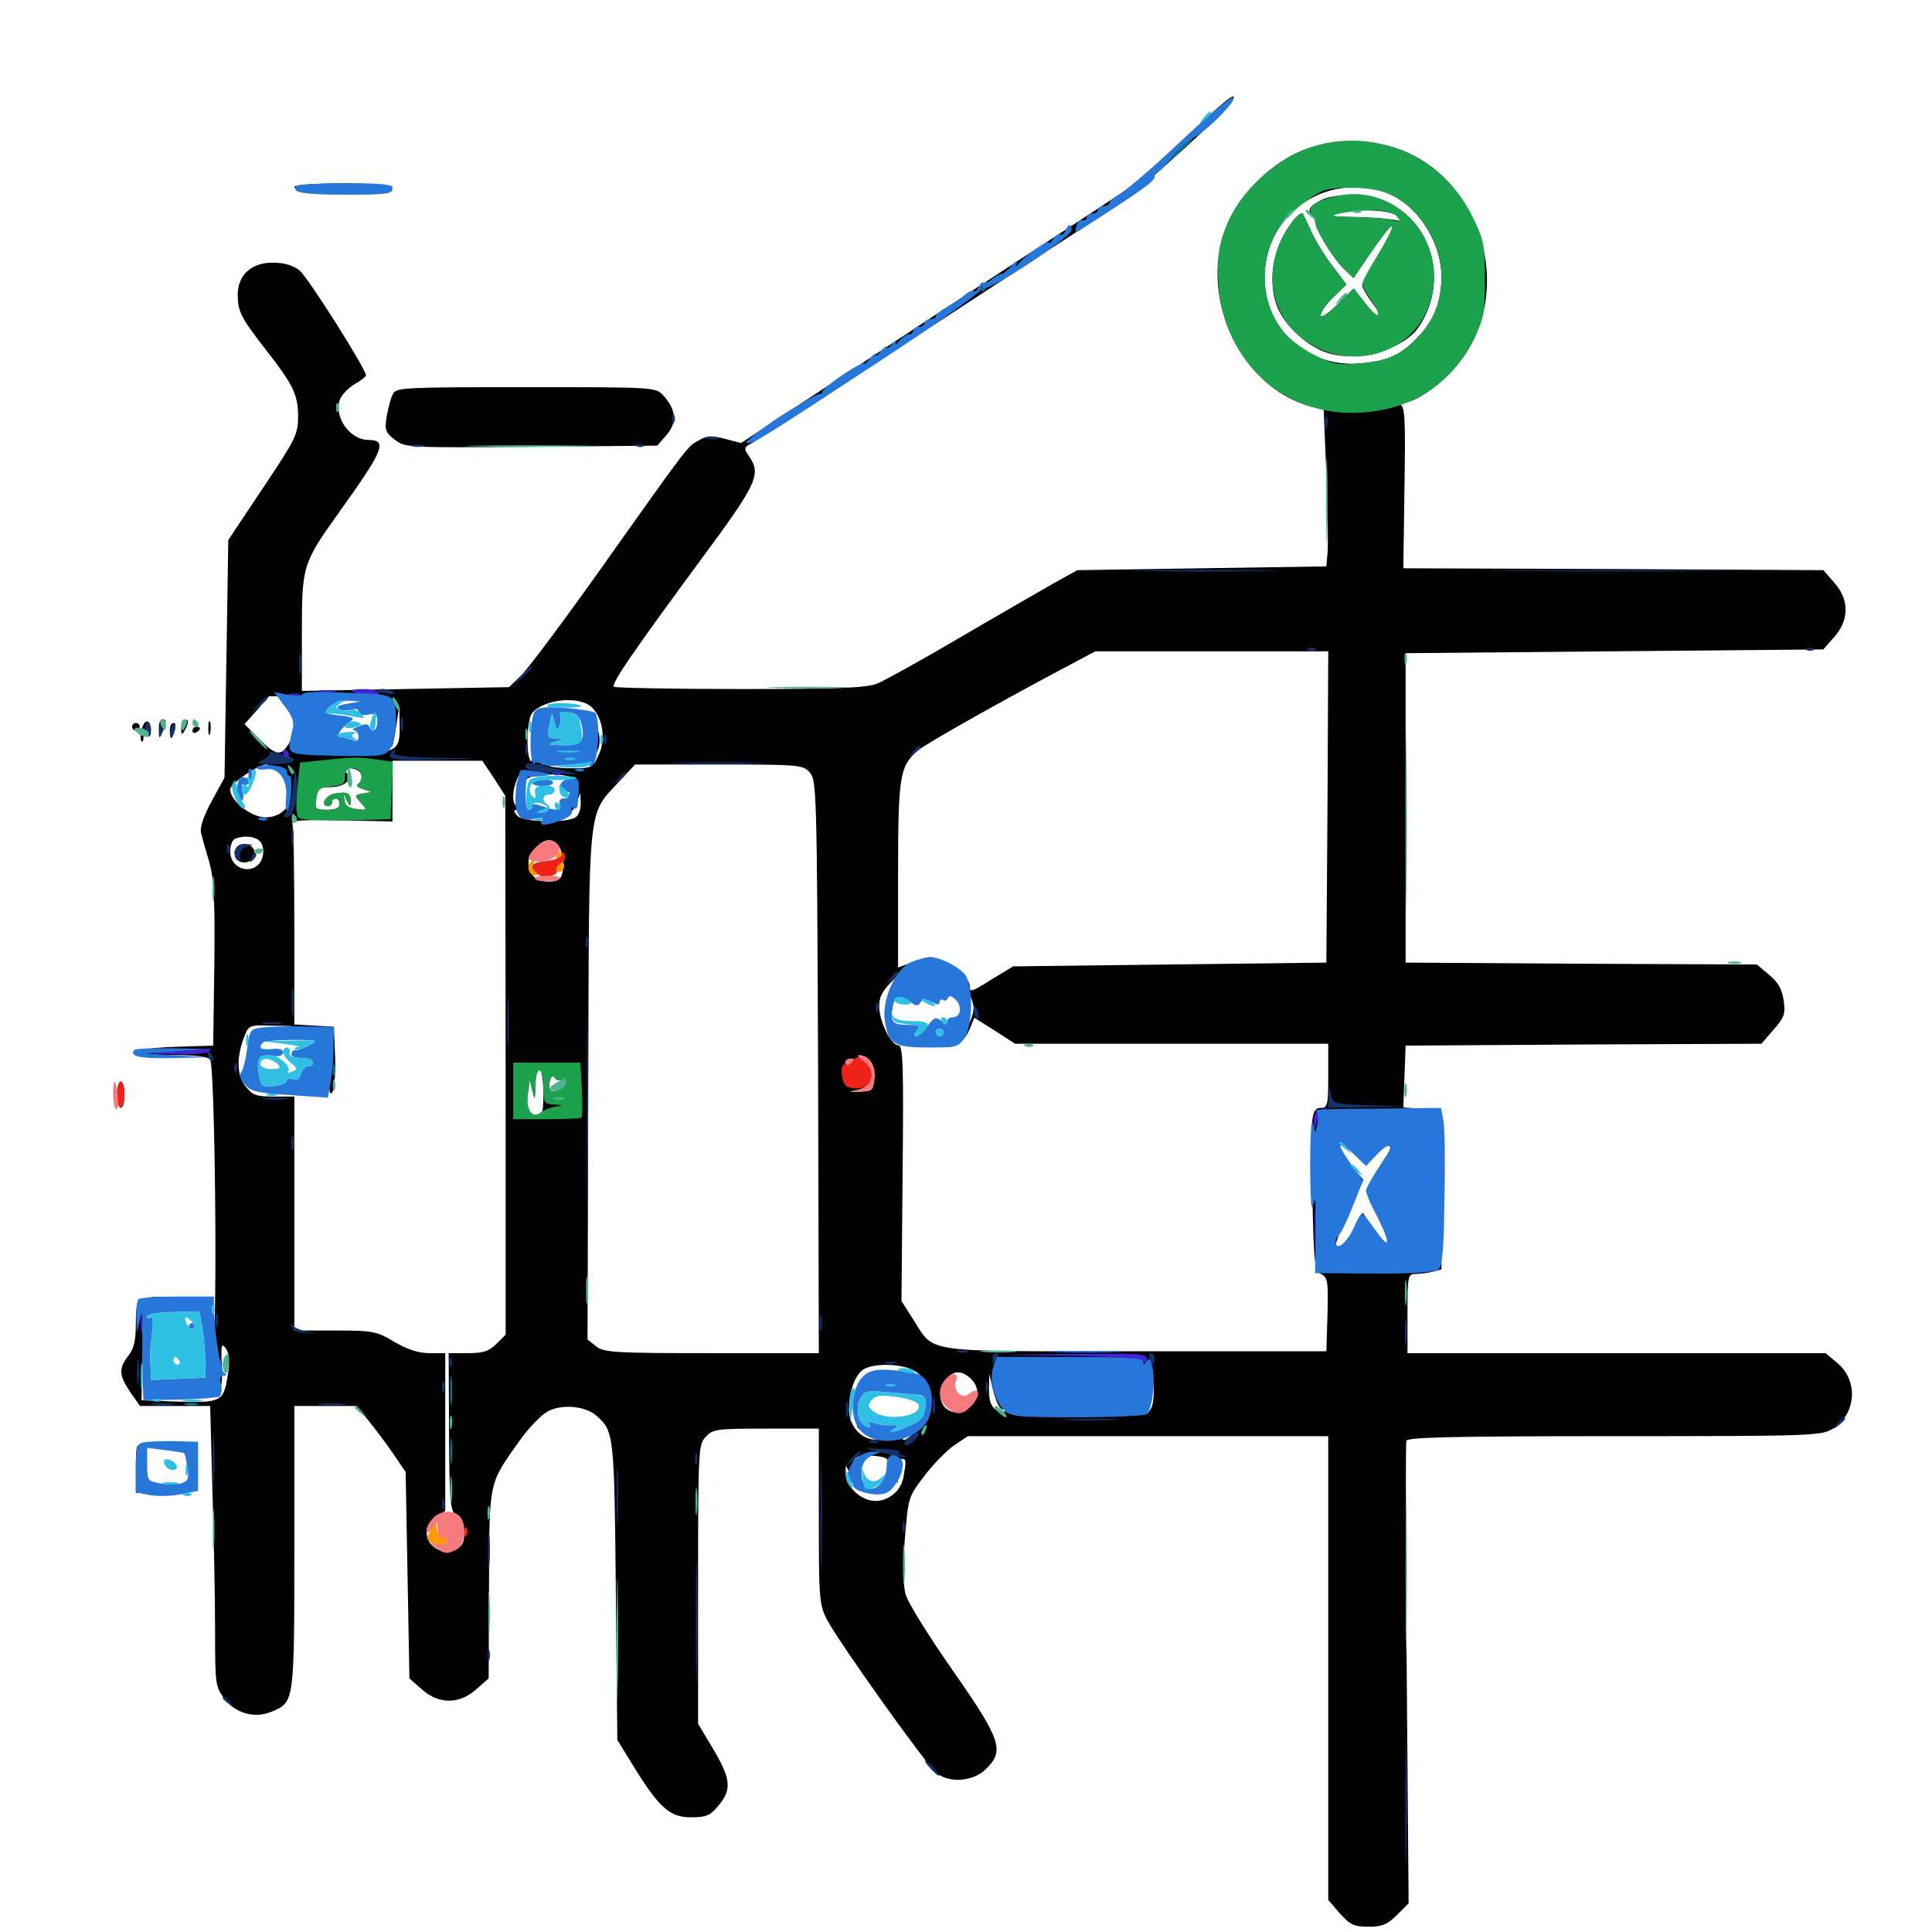 <svg xmlns="http://www.w3.org/2000/svg" viewBox="0 -1000 1000 1000">
	<path fill="#000000" d="M613.281 -928.32C600.977 -916.602 585.938 -903.711 580.078 -899.805C574.219 -895.898 548.242 -878.906 522.461 -862.109C496.68 -845.312 454.883 -817.773 429.492 -800.977L383.594 -770.703L375.195 -772.852C368.555 -774.609 366.016 -774.609 361.719 -772.07C355.859 -768.945 357.422 -771.094 309.766 -703.906C291.016 -677.539 273.047 -653.516 269.531 -650.195L263.477 -644.336L209.766 -643.359L156.25 -642.383V-672.266C156.25 -707.422 156.641 -708.398 175.586 -734.961C198.438 -766.797 200.781 -772.266 190.82 -772.266C181.055 -772.266 172.656 -784.18 175.977 -793.359C176.953 -795.703 180.273 -799.219 183.594 -801.172C186.719 -802.93 189.453 -805.078 189.453 -805.664C189.453 -808.984 159.18 -856.836 154.883 -860.156C151.562 -862.695 146.875 -864.062 141.211 -864.062C130.078 -864.062 123.047 -857.617 123.047 -847.461C123.047 -838.867 124.805 -835.547 136.719 -820.117C151.562 -801.172 154.297 -795.898 154.297 -784.57C154.297 -775.195 153.125 -772.852 136.133 -747.461L118.164 -720.508L117.188 -658.984L116.211 -597.461L109.57 -585.352C105.273 -577.344 103.32 -571.68 104.102 -568.75C104.688 -566.211 106.641 -559.375 108.398 -553.516C110.742 -544.922 111.328 -534.18 110.938 -500.781L110.352 -458.789L91.797 -458.203C66.602 -457.422 63.867 -453.906 88.281 -453.906C101.367 -453.906 107.617 -453.125 108.789 -451.562C111.328 -447.461 112.695 -307.617 110.156 -306.641C108.789 -306.055 107.812 -301.367 107.617 -295.898C107.227 -280.664 107.031 -280.078 103.125 -280.078C101.172 -280.078 99.609 -279.297 99.609 -278.32C99.609 -275.586 110.938 -276.367 113.477 -279.297C114.648 -280.859 115.234 -287.109 114.844 -293.75C114.258 -303.906 114.648 -305.078 116.797 -302.148C118.555 -299.805 118.945 -295.898 118.164 -290.039C115.82 -274.023 115.234 -273.828 89.844 -274.609L73.242 -275.195L73.828 -299.609C74.219 -312.891 74.805 -324.219 75.195 -324.805C75.781 -325.195 83.789 -326.172 93.164 -326.953L110.352 -328.32L93.359 -328.711C70.508 -329.102 70.312 -328.906 70.312 -314.844C70.312 -306.055 69.336 -301.953 66.406 -298.242C61.328 -291.602 61.523 -288.281 67.383 -279.492L72.461 -272.266H90.625H108.789L109.961 -227.93C110.742 -203.711 111.328 -171.094 111.328 -155.469C111.328 -128.125 111.523 -126.953 116.211 -120.703C122.07 -113.086 131.836 -110.352 140.625 -114.062C152.344 -118.945 152.344 -118.555 152.344 -199.023V-272.266H168.555H184.57L190.625 -264.844C193.75 -260.938 199.609 -253.32 203.32 -247.852L209.961 -238.086L210.938 -184.766L211.914 -131.25L218.359 -125.586C227.148 -117.773 237.695 -117.773 246.484 -125.586L252.93 -131.25L253.125 -179.883C253.32 -234.18 252.734 -231.445 268.945 -254.297C273.633 -260.938 280.273 -267.773 283.594 -269.531C291.016 -273.438 303.32 -272.266 308.984 -266.992C317.773 -259.18 317.969 -257.422 318.75 -176.562L319.531 -99.414L327.93 -85.742C341.211 -64.258 346.68 -59.375 357.617 -59.375C365.43 -59.375 367.578 -60.156 371.875 -65.43C378.906 -73.633 378.32 -79.297 369.141 -94.727L361.328 -107.812V-179.883C361.328 -249.805 361.523 -252.148 365.234 -256.25C368.945 -260.352 371.094 -260.547 396.484 -260.547H423.828V-215.43C423.828 -173.242 424.023 -169.531 427.93 -161.914C433.203 -151.367 479.102 -86.914 484.57 -82.422C491.016 -76.953 503.516 -77.734 510.156 -84.18C520.117 -93.75 518.359 -99.219 493.164 -135.352C480.859 -152.93 469.727 -170.703 468.75 -174.805C467.383 -179.492 467.383 -189.844 468.359 -203.711C470.117 -225 470.117 -225.195 478.516 -236.133C483.203 -242.383 490.234 -249.414 493.945 -251.953L500.977 -256.641H594.141H687.5V-136.523V-16.602L693.555 -9.57C698.828 -3.711 700.781 -2.734 708.398 -2.734C715.43 -2.734 718.164 -3.906 723.047 -8.789L729.102 -14.844L728.125 -133.203C727.539 -198.438 727.539 -252.93 727.93 -254.297C728.711 -256.055 751.953 -256.641 835.547 -256.641C936.719 -256.641 942.773 -256.836 948.438 -260.352C960.742 -267.773 962.109 -285.352 950.977 -294.531L944.922 -299.609H836.719H728.516V-320.117C728.516 -340.039 728.711 -340.625 733.008 -340.625C735.352 -340.625 739.258 -341.211 741.797 -341.797L746.094 -342.969L745.703 -384.375L745.117 -425.586L735.742 -426.172L726.367 -426.758L726.953 -442.773L727.539 -458.789L819.727 -459.375L911.719 -459.766L917.969 -466.992C923.438 -473.242 924.219 -475 923.242 -482.031C922.461 -487.891 920.508 -491.406 915.82 -495.312L909.375 -500.781L818.359 -501.172L727.539 -501.758V-581.836V-661.914L835.547 -662.891L943.75 -663.867L949.414 -670.312C957.227 -679.102 957.227 -689.648 949.414 -698.438L943.75 -704.883L834.961 -705.469L726.367 -705.859L726.953 -747.852C727.539 -783.789 727.148 -789.844 724.609 -790.625C723.047 -791.016 723.828 -791.406 726.562 -791.602C733.789 -791.992 748.242 -802.734 756.445 -813.867C783.594 -850.391 766.992 -906.836 724.414 -922.656C708.789 -928.516 684.961 -927.734 670.898 -920.703C656.25 -913.672 641.992 -899.219 635.742 -885.156C619.336 -848.438 641.016 -800 678.32 -789.648L685.156 -787.891L686.523 -754.102C687.305 -735.742 687.5 -717.383 687.109 -713.672L686.523 -706.836L622.07 -705.859L557.617 -704.883L543.945 -697.266C536.523 -692.969 514.648 -680.469 495.703 -669.336C476.758 -658.203 458.008 -647.852 454.297 -646.289C448.633 -643.945 435.156 -643.359 383.203 -643.359C347.852 -643.359 318.555 -643.945 317.773 -644.531C316.211 -646.094 328.125 -663.281 363.086 -710.742C391.992 -749.805 394.141 -754.492 387.695 -763.867C384.961 -767.773 384.961 -768.359 388.867 -770.508C391.211 -771.68 431.445 -797.852 478.32 -828.516C525.195 -859.18 569.727 -888.086 577.148 -892.969C588.867 -900.391 636.328 -943.555 638.281 -948.438C640.234 -953.125 633.594 -947.852 613.281 -928.32ZM714.844 -901.172C731.836 -896.484 746.094 -876.172 746.094 -856.641C746.094 -844.141 742.188 -833.984 733.789 -825.391C725 -816.211 718.555 -813.281 704.492 -811.914C674.805 -809.18 651.367 -832.812 654.883 -862.109C658.398 -891.016 686.133 -909.18 714.844 -901.172ZM687.109 -582.422L686.523 -501.758L605.469 -500.781L524.414 -499.805L514.062 -493.555C502.539 -486.328 501.953 -486.133 501.953 -489.648C501.953 -493.359 493.945 -500.391 487.109 -502.734C482.422 -504.297 479.102 -504.102 472.852 -502.148L464.844 -499.219V-546.875C464.844 -598.047 465.625 -603.125 474.805 -611.328C478.711 -614.844 521.094 -638.672 557.422 -657.812L566.992 -662.891H627.344H687.5ZM190.039 -637.109C189.648 -636.133 191.406 -635.547 194.141 -635.547C200.391 -635.547 201.562 -633.398 201.758 -621.68C201.953 -609.961 203.125 -610.742 205.078 -624.219L206.641 -634.57L206.836 -626.172C207.227 -610.742 206.25 -610.156 178.711 -610.156C165.43 -610.156 154.102 -610.938 153.516 -611.914C152.734 -612.891 153.32 -616.211 154.297 -619.141C157.031 -625.977 158.789 -637.5 157.227 -637.5C155.664 -637.5 150.391 -632.227 150.391 -630.664C150.391 -630.078 151.367 -630.078 152.539 -630.859C155.469 -632.617 152.93 -620.508 149.219 -614.648C145.312 -608.398 142.578 -608.984 133.984 -617.773L126.562 -625.195L133.008 -632.422L139.258 -639.648L165.234 -639.062C179.297 -638.672 190.625 -637.891 190.039 -637.109ZM306.445 -633.789C312.109 -628.125 313.672 -616.992 309.766 -608.984C306.836 -602.539 306.25 -602.344 295.312 -602.344C280.273 -602.344 277.734 -605.078 278.125 -620.508C278.516 -628.125 278.125 -630.859 276.758 -628.711C275.781 -626.953 275.391 -620.703 275.781 -615.039C275.977 -609.18 275.586 -605.273 274.805 -606.055C272.07 -608.789 272.656 -627.344 275.391 -630.859C281.641 -638.281 300.195 -640.039 306.445 -633.789ZM255.664 -597.266L261.523 -588.086L261.719 -448.633V-309.18L257.031 -304.492C253.125 -300.586 250.195 -299.609 242.188 -299.609H232.227L232.422 -258.984C232.617 -221.289 233.008 -217.969 236.523 -215.039C238.672 -213.086 240.234 -209.18 240.234 -205.859C240.234 -201.172 239.062 -199.414 235.156 -197.852C223.438 -193.555 215.234 -208.008 225.586 -214.844L230.469 -217.969V-258.789V-299.609H222.266C216.602 -299.609 210.742 -301.562 204.102 -305.469C194.922 -310.938 193.164 -311.328 173.438 -311.328H152.344V-371.875V-432.422H141.797C132.422 -432.422 130.664 -433.203 126.953 -437.891C122.461 -443.555 122.266 -453.125 126.758 -464.258C128.711 -469.141 129.492 -469.531 140.039 -469.141L151.367 -468.945L140.625 -467.773C130.859 -466.797 129.883 -466.211 129.492 -461.719C128.906 -457.031 129.102 -457.031 131.055 -460.938C132.812 -464.453 135.547 -465.234 148.438 -466.406C170.117 -468.164 169.922 -468.359 169.922 -448.242C170.117 -435.938 170.508 -432.422 172.07 -434.766C173.047 -436.719 173.828 -445.117 173.438 -453.32L172.852 -468.555L162.695 -469.141L152.344 -469.727V-520.312C152.344 -548.047 151.953 -571.875 151.367 -573.438C150.586 -575.391 155.469 -575.781 176.758 -575.391L203.125 -574.805V-590.43V-606.25H226.367H249.609ZM145.312 -599.414C154.883 -590.43 150.195 -576.953 137.305 -576.953C130.078 -576.953 119.141 -585.547 119.141 -591.406C119.141 -594.336 133.594 -604.297 137.891 -604.297C139.062 -604.297 142.383 -602.148 145.312 -599.414ZM152.344 -600.195C152.344 -601.367 151.562 -602.734 150.391 -603.32C149.414 -603.906 148.438 -603.125 148.438 -601.562C148.438 -599.805 149.414 -598.438 150.391 -598.438C151.562 -598.438 152.344 -599.219 152.344 -600.195ZM419.141 -600.195C422.656 -596.289 422.852 -590.43 423.438 -447.852L423.828 -299.609H368.359C317.773 -299.609 312.5 -300 308.594 -303.125L304.102 -306.641L304.492 -438.477C304.883 -586.914 304.102 -577.539 320.312 -595.312L328.711 -604.297H372.07C413.672 -604.297 415.625 -604.102 419.141 -600.195ZM186.914 -599.219C187.5 -597.461 186.914 -595.508 185.742 -594.531C183.984 -593.555 184.766 -592.578 187.891 -591.602L192.383 -590.039L187.891 -589.258C183.398 -588.477 183.398 -588.281 186.914 -584.375C190.234 -580.664 190.234 -580.469 184.57 -581.25C180.469 -581.641 178.516 -583.008 178.32 -585.742L177.734 -589.648L179.492 -585.742C181.055 -582.617 181.445 -582.422 181.445 -585.156C181.641 -589.453 179.688 -590.43 173.242 -589.258C168.359 -588.281 165.43 -582.812 169.922 -582.812C171.094 -582.812 171.875 -583.789 171.875 -584.766C171.875 -585.938 172.852 -586.719 173.828 -586.719C175 -586.719 175.781 -585.352 175.781 -583.789C175.781 -581.836 173.828 -580.859 169.336 -580.859C163.086 -580.859 162.891 -581.25 163.672 -586.719C164.453 -591.797 165.234 -592.578 170.898 -592.578C178.32 -592.578 182.812 -596.484 179.297 -600C177.539 -601.758 177.93 -602.344 181.25 -602.344C183.789 -602.344 186.133 -600.977 186.914 -599.219ZM271.094 -596.875C268.75 -593.75 268.945 -593.75 272.461 -596.68C277.539 -600.586 298.828 -599.609 298.828 -595.312C298.828 -593.75 298.047 -592.578 296.875 -592.578C295.898 -592.578 294.922 -591.211 294.922 -589.648C294.922 -588.281 293.359 -585.938 291.602 -584.766C288.477 -583.008 288.672 -582.812 292.578 -583.789C294.922 -584.57 296.875 -584.57 296.875 -583.789C296.875 -583.203 294.922 -581.836 292.578 -580.859C288.086 -579.102 288.086 -579.102 292.383 -579.102C295.312 -578.906 297.07 -580.664 298.438 -584.375L300.391 -589.648L300.586 -584.766C300.781 -581.836 299.805 -578.711 298.438 -577.344C294.922 -573.828 270.703 -574.219 267.578 -577.93C265.625 -580.273 265.625 -580.859 268.359 -580.859C270.312 -580.859 271.484 -582.422 271.289 -585.352C271.094 -588.477 270.898 -588.867 270.117 -586.328C268.75 -581.055 265.625 -582.031 265.625 -587.695C265.625 -593.945 269.531 -602.539 271.875 -601.172C272.852 -600.586 272.461 -598.633 271.094 -596.875ZM175.195 -599.219C175.977 -599.805 174.805 -600.391 172.656 -600.195C170.508 -600.195 169.922 -599.609 171.484 -599.023C172.852 -598.438 174.609 -598.633 175.195 -599.219ZM134.766 -564.258C136.133 -562.695 136.719 -559.375 135.938 -556.641C133.398 -546.484 119.141 -548.828 119.141 -559.375C119.141 -562.305 120.312 -565.43 121.68 -565.82C126.367 -567.773 132.422 -567.188 134.766 -564.258ZM288.867 -562.5C291.602 -559.375 292.383 -549.414 290.234 -545.898C287.891 -542.188 277.734 -543.359 275.391 -547.461C272.461 -553.125 273.047 -557.031 277.344 -561.328C282.031 -566.016 285.742 -566.211 288.867 -562.5ZM492.383 -498.828C496.289 -496.68 503.906 -483.398 503.906 -478.516C503.906 -471.484 497.266 -461.523 491.406 -459.961C488.086 -458.984 486.914 -458.008 488.867 -458.008C494.531 -457.617 499.219 -461.133 501.953 -467.383L504.297 -473.242L514.844 -466.602L525.391 -459.766H606.445H687.5V-443.164C687.5 -428.125 687.109 -426.562 683.789 -426.562C678.516 -426.562 678.125 -422.07 679.297 -379.688C680.078 -345.703 680.469 -342.188 683.984 -340.43C687.305 -338.672 687.5 -336.523 687.109 -319.531L686.523 -300.586H587.891C476.172 -300.586 483.984 -299.414 472.852 -316.797L466.602 -326.562L467.188 -392.773C467.773 -447.656 467.383 -459.18 465.039 -458.984C461.328 -458.789 455.078 -471.289 455.078 -479.102C455.078 -484.375 456.836 -487.305 462.891 -493.359C469.727 -499.805 472.07 -500.781 479.688 -500.781C484.57 -500.781 490.234 -499.805 492.383 -498.828ZM443.359 -451.172C443.359 -450.781 441.992 -450 440.43 -449.219C438.867 -448.633 437.5 -449.023 437.5 -450C437.5 -451.172 438.867 -451.953 440.43 -451.953C441.992 -451.953 443.359 -451.562 443.359 -451.172ZM452.148 -442.969C452.148 -435.547 451.953 -435.352 445.312 -434.961C438.672 -434.766 438.672 -434.766 444.336 -435.938C450.977 -437.5 453.32 -444.141 448.828 -449.414C446.68 -452.148 446.68 -452.344 449.219 -451.562C451.172 -450.977 452.148 -448.047 452.148 -442.969ZM281.25 -434.18C281.25 -424.219 280.859 -422.656 277.539 -422.656C272.852 -422.656 272.07 -425 273.242 -434.18L274.219 -441.211L275.586 -435.352C276.758 -430.273 276.953 -430.859 277.148 -438.867C277.539 -452.539 281.25 -448.242 281.25 -434.18ZM290.82 -441.016C291.992 -441.797 292.969 -441.211 292.969 -439.648C292.969 -436.914 286.328 -433.789 284.57 -435.742C283.984 -436.133 284.18 -438.281 284.57 -440.43C285.352 -443.164 286.133 -443.75 287.109 -442.188C287.891 -440.82 289.648 -440.43 290.82 -441.016ZM289.648 -427.148C290.82 -427.734 289.844 -428.125 287.109 -428.125C284.375 -428.125 283.398 -427.734 284.766 -427.148C285.938 -426.758 288.281 -426.758 289.648 -427.148ZM711.133 -402.148C713.281 -404.883 716.406 -407.031 718.164 -407.031C720.508 -407.031 720.312 -405.859 716.992 -400.781C705.859 -383.203 705.859 -383.203 712.695 -371.289C716.016 -365.43 718.75 -359.57 718.75 -358.398C718.75 -353.906 714.844 -356.445 710.352 -364.258L705.469 -372.266L700.977 -363.672C698.242 -359.18 694.727 -355.078 692.969 -354.688C690.234 -354.102 691.211 -357.617 697.656 -371.68L705.664 -389.258L699.609 -396.289C690.82 -406.25 691.406 -411.133 700.391 -403.32L707.422 -397.07ZM472.656 -290.82C482.812 -285.547 484.375 -271.094 475.781 -261.328C472.656 -257.617 469.141 -254.688 467.969 -254.688C466.797 -254.688 467.188 -255.664 468.75 -256.641C470.898 -258.008 468.555 -258.594 460.547 -258.594C454.492 -258.594 448.828 -259.57 448.242 -260.547C447.656 -261.719 446.094 -262.5 445.117 -262.5C441.016 -262.5 445.703 -258.594 451.758 -256.836C457.227 -255.273 457.422 -255.078 453.32 -254.883C445.898 -254.688 439.453 -261.914 439.453 -270.312C439.453 -280.664 443.164 -289.844 448.047 -291.797C454.492 -294.531 466.406 -293.945 472.656 -290.82ZM535.352 -289.648C542.383 -282.617 535.742 -271.68 523.047 -269.727C514.453 -268.359 511.523 -271.68 511.914 -282.422L512.109 -288.867L513.867 -281.055C514.844 -276.758 516.602 -272.461 517.578 -271.484C520.117 -268.945 520.117 -270.703 517.383 -277.344C515.234 -283.398 516.602 -292.578 519.531 -290.82C520.703 -290.234 521.484 -290.625 521.484 -291.602C521.484 -295.312 531.055 -293.945 535.352 -289.648ZM502.344 -286.523C507.422 -282.031 506.836 -275 500.977 -271.094C491.211 -264.648 482.422 -274.805 489.062 -284.961C492.773 -290.625 497.266 -291.211 502.344 -286.523ZM576.172 -287.695C576.172 -286.523 577.539 -285.938 579.102 -286.719C582.812 -288.086 583.008 -283.984 579.297 -279.102C575.586 -273.828 570.312 -276.562 570.312 -283.984C570.312 -287.891 571.289 -289.844 573.242 -289.844C574.805 -289.844 576.172 -288.867 576.172 -287.695ZM595.703 -270.898C593.555 -267.578 593.555 -267.578 594.531 -270.898C595.117 -272.852 595.898 -278.125 596.094 -282.617L596.289 -290.82L597.07 -282.617C597.461 -277.93 596.875 -272.656 595.703 -270.898ZM533.789 -266.992C536.133 -267.383 534.18 -267.773 529.297 -267.773C524.414 -267.773 522.461 -267.383 525 -266.992C527.344 -266.602 531.25 -266.602 533.789 -266.992ZM588.477 -266.992C590.82 -267.383 588.477 -267.773 583.008 -267.773C577.734 -267.773 575.586 -267.383 578.711 -266.992C581.641 -266.602 585.938 -266.602 588.477 -266.992ZM476.562 -255.859C476.562 -257.422 475 -256.445 472.461 -253.32C469.922 -250.195 470.117 -250 473.242 -252.539C475 -253.906 476.562 -255.469 476.562 -255.859ZM462.305 -239.062L464.648 -232.227V-238.672C464.844 -241.992 465.82 -244.922 466.797 -244.922C469.141 -244.922 469.141 -243.75 467.578 -235.156C465.82 -226.562 456.836 -221.094 449.023 -223.828C442.383 -226.172 437.5 -232.422 437.695 -238.086C437.695 -241.992 437.695 -241.992 439.453 -238.086C441.016 -234.57 441.211 -234.57 441.211 -239.258C441.406 -246.094 442.969 -247.07 452.148 -246.484C459.18 -245.898 460.156 -245.117 462.305 -239.062ZM683.203 -896.094C677.734 -893.164 676.562 -891.211 679.102 -888.672C679.883 -888.086 680.664 -886.133 680.859 -884.57C681.641 -879.883 690.625 -865.43 695.898 -860.547L700.586 -856.055L709.961 -869.922C715.234 -877.344 719.727 -883.594 720.117 -883.594C721.875 -883.594 719.922 -879.102 712.891 -867.383C708.594 -860.352 705.078 -853.516 705.078 -852.344C705.078 -851.172 707.422 -847.07 710.156 -843.359C717.578 -833.594 714.648 -833.008 707.031 -842.578L700.586 -850.586L692.188 -842.383C686.914 -837.109 683.594 -835.156 683.594 -836.914C683.594 -838.477 686.523 -842.773 690.234 -846.289L696.875 -852.734L690.039 -861.914C686.133 -866.797 681.25 -874.805 678.906 -879.688C676.758 -884.57 674.609 -888.867 674.414 -889.258C673.242 -891.016 667.383 -884.375 663.867 -877.148C658.008 -866.016 657.031 -852.148 660.938 -841.602C665.039 -831.055 677.344 -819.922 688.281 -816.992C703.906 -812.695 726.172 -819.336 733.984 -830.273C750.195 -853.516 741.602 -885.742 716.406 -896.094C707.227 -900 690.234 -900 683.203 -896.094ZM723.633 -888.086C727.344 -885.156 727.148 -885.156 720.898 -886.328C717.383 -886.914 707.617 -887.695 699.414 -887.695C687.695 -887.891 686.133 -888.281 691.406 -889.453C703.906 -892.188 719.531 -891.406 723.633 -888.086ZM155.859 -612.695C154.297 -613.281 154.883 -613.867 157.031 -613.867C159.18 -614.062 160.352 -613.477 159.57 -612.891C158.984 -612.305 157.227 -612.109 155.859 -612.695ZM305.469 -618.75C305.273 -607.422 305.664 -606.055 308.008 -609.18C311.133 -613.672 311.133 -619.141 308.008 -626.367C305.859 -631.445 305.664 -630.859 305.469 -618.75ZM157.812 -464.258C156.25 -464.844 156.836 -465.43 158.984 -465.43C161.133 -465.625 162.305 -465.039 161.523 -464.453C160.938 -463.867 159.18 -463.672 157.812 -464.258ZM128.32 -449.219C125.977 -443.164 126.758 -438.477 130.664 -436.328C134.57 -434.375 134.57 -434.375 130.078 -450.781C129.883 -451.953 129.102 -451.172 128.32 -449.219ZM156.836 -433.008C154.883 -433.594 156.445 -433.984 160.156 -433.984C163.867 -433.984 165.43 -433.594 163.672 -433.008C161.719 -432.617 158.594 -432.617 156.836 -433.008ZM121.875 -560.352C121.094 -558.594 121.484 -556.25 122.656 -555.078C125.781 -551.953 131.836 -554.102 131.836 -558.398C131.836 -563.477 123.633 -565.039 121.875 -560.352ZM130.859 -559.375C130.859 -560.547 129.492 -561.328 127.93 -561.328C126.367 -561.328 125 -560.547 125 -559.375C125 -558.398 126.367 -557.422 127.93 -557.422C129.492 -557.422 130.859 -558.398 130.859 -559.375ZM281.836 -554.102C278.32 -553.711 275.391 -552.539 275.391 -551.758C275.391 -549.414 279.883 -545.703 283.203 -545.703C285.547 -545.703 285.742 -546.094 283.398 -547.461C281.25 -548.828 281.641 -549.414 284.961 -550.586C287.109 -551.172 289.062 -552.734 289.062 -553.711C289.062 -554.688 288.867 -555.273 288.672 -555.078C288.281 -555.078 285.156 -554.492 281.836 -554.102ZM458.594 -471.484C458.984 -468.164 460.156 -465.039 461.328 -464.453C462.305 -463.867 462.5 -465.625 461.719 -468.945C459.961 -476.758 457.422 -478.711 458.594 -471.484ZM152.344 -903.125C152.344 -901.953 162.109 -901.172 177.734 -901.172C193.359 -901.172 203.125 -901.953 203.125 -903.125C203.125 -904.297 193.359 -905.078 177.734 -905.078C162.109 -905.078 152.344 -904.297 152.344 -903.125ZM203.516 -796.289C202.344 -794.336 200.977 -789.062 200.195 -784.766C199.023 -777.539 199.414 -776.172 204.297 -772.461C209.57 -768.359 210.547 -768.164 275 -768.75L340.234 -769.336L345.117 -775C350.586 -781.445 350 -787.891 343.359 -795.312C339.258 -799.609 339.062 -799.609 272.266 -799.609C210.352 -799.609 205.078 -799.414 203.516 -796.289ZM73.438 -622.656C72.656 -619.727 72.461 -616.992 73.242 -616.406C73.828 -615.82 74.219 -616.406 74.219 -617.773C74.219 -619.141 75.195 -619.531 76.172 -618.945C77.344 -618.359 78.125 -619.531 78.125 -621.68C78.125 -627.734 74.805 -628.32 73.438 -622.656ZM82.227 -622.461C82.227 -617.578 82.422 -617.383 83.984 -620.898C86.328 -626.172 86.328 -627.734 83.984 -627.734C83.008 -627.734 82.031 -625.391 82.227 -622.461ZM95.117 -626.367C94.336 -625.781 93.75 -623.828 93.75 -622.07C93.945 -619.531 94.336 -619.531 95.898 -622.461C98.047 -626.172 97.461 -628.906 95.117 -626.367ZM107.812 -622.852C107.812 -619.727 108.203 -618.555 108.789 -620.508C109.18 -622.266 109.18 -625 108.789 -626.367C108.203 -627.539 107.812 -626.172 107.812 -622.852ZM68.359 -623.828C68.359 -622.852 69.336 -621.875 70.312 -621.875C71.484 -621.875 72.266 -622.852 72.266 -623.828C72.266 -625 71.484 -625.781 70.312 -625.781C69.336 -625.781 68.359 -625 68.359 -623.828ZM87.891 -621.875C87.891 -619.727 88.281 -617.969 88.672 -617.969C89.062 -617.969 89.844 -619.727 90.43 -621.875C91.016 -624.023 90.625 -625.781 89.648 -625.781C88.672 -625.781 87.891 -624.023 87.891 -621.875ZM99.609 -621.68C99.609 -620.703 100.586 -620.312 101.562 -620.898C102.734 -621.484 103.516 -622.461 103.516 -623.047C103.516 -623.438 102.734 -623.828 101.562 -623.828C100.586 -623.828 99.609 -622.852 99.609 -621.68ZM60.547 -433.398C60.547 -429.688 61.523 -426.562 62.5 -426.562C63.672 -426.562 64.453 -429.688 64.453 -433.398C64.453 -437.109 63.672 -440.234 62.5 -440.234C61.523 -440.234 60.547 -437.109 60.547 -433.398ZM74.414 -287.695C74.219 -277.539 75 -276.172 80.273 -277.539C83.594 -278.516 83.789 -278.906 80.859 -280.859C79.297 -282.227 77.148 -286.328 76.172 -289.844C74.609 -296.68 74.609 -296.68 74.414 -287.695ZM70.312 -240.039V-227.344H85.938C97.07 -227.344 101.562 -228.125 101.562 -229.883C101.562 -231.641 97.852 -232.031 87.891 -231.641L74.219 -230.859V-240.625C74.219 -246.68 75.195 -250.781 76.758 -251.367C77.93 -251.953 77.148 -252.539 74.805 -252.539C70.508 -252.734 70.312 -251.953 70.312 -240.039Z"/>
	<path fill="#ff9906" d="M288.086 -557.422C287.5 -556.445 287.891 -555.469 288.867 -555.469C290.039 -555.469 291.016 -556.445 291.016 -557.422C291.016 -558.594 290.625 -559.375 290.234 -559.375C289.648 -559.375 288.672 -558.594 288.086 -557.422ZM274.805 -554.102C272.656 -551.953 273.242 -548.047 275.977 -547.07C277.539 -546.484 278.711 -547.266 278.711 -548.828C278.711 -550.195 277.734 -550.781 276.758 -550.195C275.586 -549.414 275.195 -550.195 275.977 -552.148C277.344 -555.664 276.953 -556.25 274.805 -554.102ZM288.086 -551.758C287.5 -550.781 287.891 -549.414 288.867 -548.828C289.844 -548.242 291.016 -549.023 291.797 -550.586C292.969 -553.711 290.039 -554.688 288.086 -551.758ZM281.25 -548.828C281.25 -550.391 284.961 -549.609 286.133 -547.656C286.719 -546.484 285.938 -546.289 284.375 -546.875C282.617 -547.461 281.25 -548.438 281.25 -548.828ZM222.852 -208.008C220.703 -204.102 220.703 -203.125 222.852 -201.758C226.562 -199.414 229.883 -199.609 231.445 -201.953C232.031 -203.125 231.25 -203.906 229.688 -203.906C228.125 -203.906 226.562 -205.859 226.172 -208.398L225.586 -212.695Z"/>
	<path fill="#ef2218" d="M291.211 -558.008C291.016 -556.641 287.5 -554.883 283.203 -554.297C274.805 -552.93 273.633 -551.562 278.32 -547.656C281.25 -545.117 289.844 -546.875 288.086 -549.609C287.5 -550.586 288.477 -552.148 290.234 -553.125C291.992 -554.102 292.969 -556.055 292.383 -557.617C291.602 -559.57 291.211 -559.57 291.211 -558.008ZM440.43 -450.391C439.844 -449.023 438.672 -448.438 437.5 -449.023C435.156 -450.391 434.961 -442.188 437.305 -438.672C438.281 -437.109 441.406 -436.328 444.531 -436.719C450.391 -437.305 452.734 -441.797 450 -447.656C449.219 -449.414 448.633 -451.367 448.828 -451.953C449.219 -454.297 441.406 -452.93 440.43 -450.391ZM60.547 -433.398C60.547 -429.688 61.523 -426.562 62.5 -426.562C63.672 -426.562 64.453 -429.688 64.453 -433.398C64.453 -437.109 63.672 -440.234 62.5 -440.234C61.523 -440.234 60.547 -437.109 60.547 -433.398ZM240.43 -206.641C240.43 -204.492 241.016 -203.906 241.602 -205.469C242.188 -206.836 241.992 -208.594 241.406 -209.18C240.82 -209.961 240.234 -208.789 240.43 -206.641Z"/>
	<path fill="#1ca14c" d="M688.867 -926.367C667.188 -923.047 644.922 -905.859 635.742 -885.156C631.445 -875.391 630.273 -870.312 630.469 -858.398C630.469 -815.039 663.867 -783.203 705.664 -786.523C731.641 -788.477 751.172 -801.367 762.891 -824.609C767.969 -834.766 768.555 -837.695 768.555 -855.273C768.555 -873.438 768.164 -875.781 762.109 -887.891C748.438 -915.625 719.141 -931.055 688.867 -926.367ZM715.039 -900.977C732.617 -895.703 746.094 -876.367 746.094 -856.641C746.094 -844.141 742.188 -833.984 733.789 -825.391C725 -816.211 718.555 -813.281 704.102 -811.914C693.164 -810.938 690.234 -811.328 680.859 -816.016C674.805 -818.945 667.383 -824.414 664.258 -828.32C652.93 -842.188 651.367 -864.258 660.938 -880.469C665.625 -888.477 679.297 -899.805 686.523 -901.758C693.75 -903.516 707.422 -903.125 715.039 -900.977ZM690.625 -898.242C680.078 -895.508 676.562 -892.969 678.906 -889.062C679.883 -887.695 680.664 -885.352 680.859 -883.984C681.641 -879.883 690.82 -865.234 695.898 -860.547L700.586 -856.055L709.961 -869.727C715.234 -877.344 719.727 -883.203 720.312 -882.617C721.094 -881.836 717.773 -875.586 707.812 -858.984C704.297 -852.734 704.297 -852.734 709.57 -844.727C716.211 -834.961 713.477 -834.18 706.055 -843.75L700.781 -850.781L692.188 -842.383C686.914 -837.305 683.594 -835.156 683.594 -836.914C683.594 -838.477 686.523 -842.773 690.234 -846.289L696.875 -852.734L690.039 -861.914C686.133 -866.797 681.25 -874.805 678.906 -879.688C676.758 -884.57 674.609 -888.867 674.414 -889.258C673.438 -891.016 667.383 -884.375 664.062 -877.734C654.883 -859.766 657.422 -840.625 670.703 -827.734C693.164 -806.25 730.078 -814.062 739.844 -842.383C750.977 -874.414 722.656 -906.445 690.625 -898.242ZM722.852 -888.086C725.391 -885.156 725 -884.961 720.703 -886.133C717.969 -886.914 709.18 -887.5 701.172 -887.695C689.453 -887.891 687.891 -888.281 693.359 -889.453C706.641 -892.188 720.117 -891.602 722.852 -888.086ZM166.016 -606.445L155.273 -605.273L153.906 -591.602C152.93 -582.031 153.32 -577.539 154.883 -576.562C156.25 -575.586 167.383 -575.195 179.688 -575.391L202.148 -575.977L202.734 -590.82L203.32 -605.664L194.141 -607.031C184.57 -608.203 183.203 -608.203 166.016 -606.445ZM186.914 -599.219C187.5 -597.461 186.914 -595.508 185.742 -594.531C183.984 -593.555 184.766 -592.578 187.891 -591.602L192.383 -590.039L187.891 -589.258C183.398 -588.477 183.398 -588.281 186.914 -584.375C190.234 -580.664 190.234 -580.469 184.57 -581.25C180.469 -581.641 178.516 -583.008 178.32 -585.742L177.734 -589.648L179.492 -585.742C181.055 -582.617 181.445 -582.422 181.445 -585.156C181.641 -589.453 179.688 -590.43 173.242 -589.258C168.359 -588.281 165.43 -582.812 169.922 -582.812C171.094 -582.812 171.875 -583.789 171.875 -584.766C171.875 -585.938 172.852 -586.719 173.828 -586.719C175 -586.719 175.781 -585.352 175.781 -583.789C175.781 -581.836 173.828 -580.859 169.336 -580.859C163.281 -580.859 162.891 -581.25 163.672 -586.523C164.453 -591.602 165.43 -592.383 171.68 -592.969C177.539 -593.555 178.711 -594.336 178.516 -598.047C178.32 -603.125 184.961 -604.102 186.914 -599.219ZM265.625 -435.352V-420.703H282.812C292.383 -420.703 300.586 -421.094 300.977 -421.484C301.367 -421.875 301.562 -428.516 301.172 -436.133L300.391 -450H283.008H265.625ZM281.25 -437.305C281.25 -429.102 281.641 -428.516 286.719 -428.32C291.992 -427.93 291.992 -427.93 287.109 -427.148C284.375 -426.562 281.055 -425.195 279.883 -424.219C275.586 -420.703 272.07 -425.586 273.242 -433.789L274.219 -441.211L275.586 -435.352C276.758 -429.883 276.953 -430.273 277.148 -437.891C277.344 -448.828 281.25 -448.438 281.25 -437.305ZM290.82 -441.016C291.992 -441.797 292.969 -441.211 292.969 -439.648C292.969 -436.914 286.328 -433.789 284.57 -435.742C283.984 -436.133 284.18 -438.281 284.57 -440.43C285.352 -443.164 286.133 -443.75 287.109 -442.188C287.891 -440.82 289.648 -440.43 290.82 -441.016ZM291.602 -431.055C292.773 -431.641 291.797 -432.031 289.062 -432.031C286.328 -432.031 285.352 -431.641 286.719 -431.055C287.891 -430.664 290.234 -430.664 291.602 -431.055Z"/>
	<path fill="#143269" d="M347.852 -782.812C347.852 -780.664 348.438 -780.078 349.023 -781.641C349.609 -783.008 349.414 -784.766 348.828 -785.352C348.242 -786.133 347.656 -784.961 347.852 -782.812ZM685.938 -781.055C685.938 -777.93 686.328 -776.758 686.914 -778.711C687.305 -780.469 687.305 -783.203 686.914 -784.57C686.328 -785.742 685.938 -784.375 685.938 -781.055ZM365.82 -772.852C363.867 -773.438 365.039 -773.828 368.164 -773.828C371.484 -773.828 372.852 -773.438 371.68 -772.852C370.312 -772.461 367.578 -772.461 365.82 -772.852ZM213.477 -768.945C211.523 -769.531 212.695 -769.922 215.82 -769.922C219.141 -769.922 220.508 -769.531 219.336 -768.945C217.969 -768.555 215.234 -768.555 213.477 -768.945ZM329.688 -768.945C328.125 -769.531 328.711 -770.117 330.859 -770.117C333.008 -770.312 334.18 -769.727 333.398 -769.141C332.812 -768.555 331.055 -768.359 329.688 -768.945ZM591.406 -704.492C573.828 -704.688 588.086 -705.078 623.047 -705.078C658.008 -705.078 672.266 -704.688 654.883 -704.492C637.305 -704.102 608.789 -704.102 591.406 -704.492ZM781.641 -704.492C752.93 -704.688 776.953 -704.883 834.961 -704.883C892.969 -704.883 916.406 -704.688 887.109 -704.492C857.812 -704.102 810.352 -704.102 781.641 -704.492ZM154.883 -656.055C154.883 -650.781 155.273 -648.633 155.664 -651.758C156.055 -654.688 156.055 -658.984 155.664 -661.523C155.273 -663.867 154.883 -661.523 154.883 -656.055ZM677.344 -663.477C675.781 -664.062 676.367 -664.648 678.516 -664.648C680.664 -664.844 681.836 -664.258 681.055 -663.672C680.469 -663.086 678.711 -662.891 677.344 -663.477ZM935.156 -663.477C933.594 -664.062 934.18 -664.648 936.328 -664.648C938.477 -664.844 939.648 -664.258 938.867 -663.672C938.281 -663.086 936.523 -662.891 935.156 -663.477ZM269.336 -649.805L264.648 -644.336L270.117 -649.023C275 -653.516 276.367 -655.078 274.805 -655.078C274.414 -655.078 272.07 -652.734 269.336 -649.805ZM195.312 -642.578C195.312 -644.141 202.93 -643.359 203.906 -641.602C204.492 -640.82 202.734 -640.43 200.195 -641.016C197.461 -641.406 195.312 -642.188 195.312 -642.578ZM133.594 -635.156L129.883 -630.664L134.375 -634.375C138.477 -637.891 139.648 -639.453 138.086 -639.453C137.695 -639.453 135.742 -637.5 133.594 -635.156ZM207.422 -624.805C207.422 -621.68 207.812 -620.508 208.398 -622.461C208.789 -624.219 208.789 -626.953 208.398 -628.32C207.812 -629.492 207.422 -628.125 207.422 -624.805ZM75.391 -622.852C76.172 -621.289 76.953 -619.922 77.344 -619.922C77.734 -619.922 78.125 -621.289 78.125 -622.852C78.125 -624.414 77.344 -625.781 76.172 -625.781C75.195 -625.781 74.805 -624.414 75.391 -622.852ZM82.422 -621.875C82.422 -619.141 82.812 -618.164 83.398 -619.531C83.789 -620.703 83.789 -623.047 83.398 -624.414C82.812 -625.586 82.422 -624.609 82.422 -621.875ZM88.477 -622.852C87.891 -621.094 87.891 -619.336 88.281 -618.75C88.867 -618.164 89.844 -619.531 90.43 -621.875C91.602 -626.367 90.234 -627.148 88.477 -622.852ZM312.695 -616.797C312.695 -614.648 313.281 -614.062 313.867 -615.625C314.453 -616.992 314.258 -618.75 313.672 -619.336C313.086 -620.117 312.5 -618.945 312.695 -616.797ZM271.875 -612.109C271.875 -609.375 272.266 -608.398 272.852 -609.766C273.242 -610.938 273.242 -613.281 272.852 -614.648C272.266 -615.82 271.875 -614.844 271.875 -612.109ZM472.461 -610.742C469.922 -607.617 470.117 -607.422 473.242 -609.961C475 -611.328 476.562 -612.891 476.562 -613.281C476.562 -614.844 475 -613.867 472.461 -610.742ZM139.648 -610.547C140.234 -609.961 138.672 -608.203 136.328 -606.836C132.227 -604.688 132.422 -604.492 140.625 -604.492C153.125 -604.297 156.055 -607.031 146.289 -609.57C141.992 -610.742 139.062 -611.133 139.648 -610.547ZM202.148 -610.156C200 -606.836 205.469 -606.055 226.758 -606.836L247.07 -607.422L225 -607.812C210.938 -608.008 203.32 -608.984 204.102 -610.156C204.688 -611.328 204.883 -612.109 204.297 -612.109C203.711 -612.109 202.734 -611.133 202.148 -610.156ZM272.266 -604.102C270.898 -601.758 274.023 -600.977 289.062 -599.609C300.195 -598.828 300.781 -599.023 293.945 -600.586C289.648 -601.562 283.203 -603.32 279.883 -604.102C275.977 -605.273 273.047 -605.078 272.266 -604.102ZM350.195 -604.883C338.477 -605.078 348.047 -605.469 371.094 -605.469C394.141 -605.469 403.711 -605.078 392.188 -604.883C380.469 -604.492 361.719 -604.492 350.195 -604.883ZM152.539 -600.391C152.344 -598.828 151.758 -594.141 151.367 -589.844C150.977 -585.742 149.609 -581.25 148.242 -579.688C146.484 -577.734 146.484 -576.953 148.242 -576.953C151.758 -576.953 154.492 -586.523 153.711 -595.312C153.32 -599.805 152.734 -601.953 152.539 -600.391ZM320.117 -597.07C317.578 -593.945 317.773 -593.75 320.898 -596.289C322.656 -597.656 324.219 -599.219 324.219 -599.609C324.219 -601.172 322.656 -600.195 320.117 -597.07ZM150.977 -566.211C150.977 -561.914 151.367 -560.352 151.758 -562.891C152.148 -565.234 152.148 -568.75 151.758 -570.703C151.172 -572.461 150.781 -570.508 150.977 -566.211ZM117.383 -560.156C117.383 -558.008 117.969 -557.422 118.555 -558.984C119.141 -560.352 118.945 -562.109 118.359 -562.695C117.773 -563.477 117.188 -562.305 117.383 -560.156ZM121.68 -560.156C121.094 -558.594 121.484 -556.25 122.656 -555.078C124.023 -553.711 124.609 -554.102 124.219 -556.641C123.828 -558.984 125.195 -560.742 127.734 -561.719C131.641 -562.891 131.641 -562.891 127.344 -563.086C125 -563.281 122.461 -561.914 121.68 -560.156ZM130.078 -556.055C128.906 -553.32 129.102 -553.125 131.055 -554.883C132.422 -556.25 133.008 -557.812 132.422 -558.398C131.836 -558.984 130.664 -558.008 130.078 -556.055ZM303.125 -512.5C303.125 -509.766 303.516 -508.789 304.102 -510.156C304.492 -511.328 304.492 -513.672 304.102 -515.039C303.516 -516.211 303.125 -515.234 303.125 -512.5ZM303.711 -424.609C303.711 -378.906 303.906 -360.352 304.102 -383.008C304.492 -405.859 304.492 -443.359 304.102 -466.016C303.906 -488.867 303.711 -470.312 303.711 -424.609ZM460.742 -493.555C458.203 -490.43 458.398 -490.234 461.523 -492.773C464.648 -495.312 465.625 -496.875 464.062 -496.875C463.672 -496.875 462.109 -495.312 460.742 -493.555ZM150.977 -481.25C150.977 -474.219 151.367 -471.484 151.758 -475C152.148 -478.32 152.148 -484.18 151.758 -487.695C151.367 -491.016 150.977 -488.281 150.977 -481.25ZM262.5 -470.508C262.5 -458.789 262.695 -454.102 263.086 -460.352C263.477 -466.602 263.477 -476.172 263.086 -481.836C262.695 -487.5 262.5 -482.422 262.5 -470.508ZM453.32 -478.125C453.32 -475.977 453.906 -475.391 454.492 -476.953C455.078 -478.32 454.883 -480.078 454.297 -480.664C453.711 -481.445 453.125 -480.273 453.32 -478.125ZM503.906 -476.562C503.906 -475 504.688 -473.242 505.664 -472.656C506.641 -471.875 507.031 -473.242 506.445 -475.391C505.273 -479.883 503.906 -480.469 503.906 -476.562ZM136.328 -470.117C133.789 -470.508 135.742 -470.898 140.625 -470.898C145.508 -470.898 147.461 -470.508 145.117 -470.117C142.578 -469.727 138.672 -469.727 136.328 -470.117ZM107.422 -454.102C107.422 -452.93 108.203 -451.562 109.375 -450.977C110.547 -450.391 110.742 -451.172 110.156 -452.734C108.789 -456.25 107.422 -456.836 107.422 -454.102ZM121.289 -446.875C121.289 -444.727 121.875 -444.141 122.461 -445.703C123.047 -447.07 122.852 -448.828 122.266 -449.414C121.68 -450.195 121.094 -449.023 121.289 -446.875ZM687.695 -433.008L687.5 -426.562L707.617 -426.953L727.539 -427.344L708.594 -427.93C689.648 -428.711 689.648 -428.711 688.867 -433.984C688.086 -438.867 688.086 -438.672 687.695 -433.008ZM137.305 -431.055C134.18 -431.445 136.719 -431.836 142.578 -431.836C148.438 -431.836 150.977 -431.445 148.047 -431.055C144.922 -430.664 140.234 -430.664 137.305 -431.055ZM150.781 -408.008C150.781 -404.883 151.172 -403.711 151.758 -405.664C152.148 -407.422 152.148 -410.156 151.758 -411.523C151.172 -412.695 150.781 -411.328 150.781 -408.008ZM111.719 -316.211C111.719 -313.086 112.109 -311.914 112.695 -313.867C113.086 -315.625 113.086 -318.359 112.695 -319.727C112.109 -320.898 111.719 -319.531 111.719 -316.211ZM424.219 -315.234C424.219 -311.523 424.609 -309.961 425.195 -311.914C425.586 -313.672 425.586 -316.797 425.195 -318.75C424.609 -320.508 424.219 -318.945 424.219 -315.234ZM727.148 -310.352C727.148 -303.906 727.539 -301.562 727.93 -305.078C728.32 -308.594 728.32 -313.867 727.93 -316.797C727.539 -319.727 727.148 -316.797 727.148 -310.352ZM150.977 -313.281C151.367 -311.523 154.297 -310.156 158.398 -310.156C164.453 -309.766 164.453 -309.961 159.18 -310.742C156.055 -311.328 152.539 -312.695 151.758 -313.867C150.586 -315.43 150.391 -315.234 150.977 -313.281ZM495.703 -300.195C494.336 -300.781 495.312 -301.172 498.047 -301.172C500.781 -301.172 501.758 -300.781 500.586 -300.195C499.219 -299.805 496.875 -299.805 495.703 -300.195ZM70.898 -289.844C70.898 -283.984 71.289 -281.445 71.68 -284.57C72.07 -287.5 72.07 -292.188 71.68 -295.312C71.289 -298.242 70.898 -295.703 70.898 -289.844ZM513.672 -296.68C513.672 -295.117 514.062 -293.75 514.453 -293.75C514.844 -293.75 515.625 -295.117 516.406 -296.68C516.992 -298.242 516.602 -299.609 515.625 -299.609C514.453 -299.609 513.672 -298.242 513.672 -296.68ZM594.922 -296.68C595.703 -295.117 596.484 -293.75 596.875 -293.75C597.266 -293.75 597.656 -295.117 597.656 -296.68C597.656 -298.242 596.875 -299.609 595.703 -299.609C594.727 -299.609 594.336 -298.242 594.922 -296.68ZM232.617 -294.531C232.617 -292.383 233.203 -291.797 233.789 -293.359C234.375 -294.727 234.18 -296.484 233.594 -297.07C233.008 -297.852 232.422 -296.68 232.617 -294.531ZM458.594 -294.336C457.227 -294.922 458.203 -295.312 460.938 -295.312C463.672 -295.312 464.648 -294.922 463.477 -294.336C462.109 -293.945 459.766 -293.945 458.594 -294.336ZM228.906 -282.031C228.906 -279.297 229.297 -278.32 229.883 -279.688C230.273 -280.859 230.273 -283.203 229.883 -284.57C229.297 -285.742 228.906 -284.766 228.906 -282.031ZM510.156 -282.031C510.156 -279.297 510.547 -278.32 511.133 -279.688C511.523 -280.859 511.523 -283.203 511.133 -284.57C510.547 -285.742 510.156 -284.766 510.156 -282.031ZM482.812 -272.266C482.812 -268.555 483.203 -266.992 483.789 -268.945C484.18 -270.703 484.18 -273.828 483.789 -275.781C483.203 -277.539 482.812 -275.977 482.812 -272.266ZM437.891 -270.312C437.891 -266.602 438.281 -265.039 438.867 -266.992C439.258 -268.75 439.258 -271.875 438.867 -273.828C438.281 -275.586 437.891 -274.023 437.891 -270.312ZM78.711 -272.852C75.586 -273.242 78.125 -273.633 83.984 -273.633C89.844 -273.633 92.383 -273.242 89.453 -272.852C86.328 -272.461 81.641 -272.461 78.711 -272.852ZM165.625 -272.852C162.109 -273.242 164.844 -273.633 171.875 -273.633C178.906 -273.633 181.641 -273.242 178.32 -272.852C174.805 -272.461 168.945 -272.461 165.625 -272.852ZM552.344 -265.039C545.508 -265.43 550.977 -265.625 564.453 -265.625C577.93 -265.625 583.398 -265.43 576.758 -265.039C569.922 -264.648 558.984 -264.648 552.344 -265.039ZM950.977 -263.086C948.438 -259.961 948.633 -259.766 951.758 -262.305C953.516 -263.672 955.078 -265.234 955.078 -265.625C955.078 -267.188 953.516 -266.211 950.977 -263.086ZM110.156 -244.922C110.156 -233.594 110.352 -229.102 110.742 -234.766C111.133 -240.234 111.133 -249.609 110.742 -255.273C110.352 -260.742 110.156 -256.25 110.156 -244.922ZM424.609 -214.648C424.609 -190.039 425 -180.078 425.195 -192.773C425.586 -205.469 425.586 -225.586 425.195 -237.695C425 -249.805 424.609 -239.453 424.609 -214.648ZM470.117 -255.859C468.164 -254.297 467.383 -252.539 468.359 -251.953C469.336 -251.367 471.68 -252.539 473.633 -254.688C477.734 -259.18 475.391 -259.766 470.117 -255.859ZM450.781 -253.32C449.219 -253.906 449.805 -254.492 451.953 -254.492C454.102 -254.688 455.273 -254.102 454.492 -253.516C453.906 -252.93 452.148 -252.734 450.781 -253.32ZM458.008 -247.656L448.242 -250.391L457.227 -250C462.305 -250 466.016 -249.219 465.43 -248.438C465.039 -247.461 465.625 -246.875 466.992 -246.875C468.359 -246.875 468.945 -246.484 468.555 -245.898C467.969 -245.508 463.281 -246.289 458.008 -247.656ZM319.141 -225.391C319.141 -211.914 319.336 -206.445 319.727 -213.281C320.117 -219.922 320.117 -230.859 319.727 -237.695C319.336 -244.336 319.141 -238.867 319.141 -225.391ZM359.766 -244.922C359.766 -242.188 360.156 -241.211 360.742 -242.578C361.133 -243.75 361.133 -246.094 360.742 -247.461C360.156 -248.633 359.766 -247.656 359.766 -244.922ZM440.234 -244.531L436.523 -240.039L441.016 -243.75C445.117 -247.266 446.289 -248.828 444.727 -248.828C444.336 -248.828 442.383 -246.875 440.234 -244.531ZM228.906 -221.484C228.906 -218.75 229.297 -217.773 229.883 -219.141C230.273 -220.312 230.273 -222.656 229.883 -224.023C229.297 -225.195 228.906 -224.219 228.906 -221.484ZM467.188 -209.766C467.188 -207.031 467.578 -206.055 468.164 -207.422C468.555 -208.594 468.555 -210.938 468.164 -212.305C467.578 -213.477 467.188 -212.5 467.188 -209.766ZM252.539 -197.07C252.539 -188.477 252.93 -185.156 253.32 -189.844C253.711 -194.336 253.711 -201.367 253.32 -205.469C252.93 -209.375 252.539 -205.664 252.539 -197.07ZM360.156 -160.938C360.156 -132.422 360.547 -120.898 360.742 -135.156C361.133 -149.219 361.133 -172.656 360.742 -186.914C360.547 -200.977 360.156 -189.453 360.156 -160.938ZM252.344 -143.359C252.344 -140.625 252.734 -139.648 253.32 -141.016C253.711 -142.188 253.711 -144.531 253.32 -145.898C252.734 -147.07 252.344 -146.094 252.344 -143.359ZM115.234 -121.094C115.234 -120.703 116.797 -119.141 118.75 -117.773C121.68 -115.234 121.875 -115.43 119.336 -118.555C116.797 -121.68 115.234 -122.656 115.234 -121.094ZM727.344 -67.188C727.344 -38.672 727.734 -27.148 727.93 -41.406C728.32 -55.469 728.32 -78.906 727.93 -93.164C727.734 -107.227 727.344 -95.703 727.344 -67.188ZM481.445 -84.766C483.398 -82.617 485.352 -80.859 485.938 -80.859C486.523 -80.859 485.352 -82.617 483.398 -84.766C481.445 -86.914 479.492 -88.672 478.906 -88.672C478.32 -88.672 479.492 -86.914 481.445 -84.766Z"/>
	<path fill="#f67b7f" d="M277.344 -561.328C272.07 -556.055 272.461 -554.492 278.711 -553.906C285.352 -553.32 291.992 -558.984 288.867 -562.695C285.742 -566.211 281.836 -565.82 277.344 -561.328ZM276.758 -545.312C277.93 -543.164 288.672 -543.359 289.844 -545.312C290.234 -546.094 287.305 -546.875 283.203 -546.68C279.102 -546.68 276.172 -546.094 276.758 -545.312ZM446.875 -450.781C453.516 -446.094 452.148 -437.695 444.336 -435.938C438.672 -434.766 438.672 -434.766 445.312 -434.961C451.562 -435.352 452.148 -435.938 452.734 -442.188C453.32 -448.633 449.805 -453.906 444.531 -453.906C443.359 -453.906 444.531 -452.539 446.875 -450.781ZM437.5 -449.805C437.5 -448.828 438.477 -448.438 439.453 -449.023C440.625 -449.609 441.406 -450.586 441.406 -451.172C441.406 -451.562 440.625 -451.953 439.453 -451.953C438.477 -451.953 437.5 -450.977 437.5 -449.805ZM58.594 -433.594C58.594 -429.883 59.18 -426.367 60.156 -425.781C60.938 -425.391 61.328 -428.32 60.938 -432.617C59.961 -441.992 58.594 -442.578 58.594 -433.594ZM489.453 -286.133C485.352 -281.641 485.547 -275.586 489.844 -271.68C494.922 -266.992 499.023 -267.578 503.906 -273.633C508.203 -279.102 506.25 -282.422 501.172 -278.32C497.852 -275.586 493.164 -280.469 494.727 -284.961C496.484 -289.258 493.164 -290.234 489.453 -286.133ZM224.023 -214.062C222.07 -212.109 220.703 -209.18 220.703 -207.812C220.703 -206.055 221.68 -206.445 223.633 -208.984C226.367 -212.695 226.367 -212.5 226.562 -208.398C226.562 -205.664 227.734 -203.906 229.688 -203.906C231.25 -203.906 232.031 -202.93 231.25 -201.758C230.664 -200.586 228.125 -200.195 225.781 -200.781C221.875 -201.758 221.875 -201.758 225.391 -199.023C230.078 -195.508 231.445 -195.508 236.523 -198.047C240.82 -200.391 241.797 -211.328 237.891 -215.234C234.375 -218.75 227.539 -218.164 224.023 -214.062Z"/>
	<path fill="#0b7889" d="M614.258 -926.953C613.281 -926.172 610.156 -922.852 607.422 -919.727C603.125 -914.453 603.32 -914.648 609.961 -920.508C616.406 -926.758 618.164 -928.516 616.797 -928.516C616.406 -928.516 615.43 -927.734 614.258 -926.953ZM508.789 -852.148C508.008 -850.977 507.812 -849.805 508.398 -849.219C508.789 -848.633 509.766 -849.609 510.352 -851.367C511.719 -854.688 510.547 -855.273 508.789 -852.148ZM172.266 -446.094C172.266 -443.359 172.656 -442.383 173.242 -443.75C173.633 -444.922 173.633 -447.266 173.242 -448.633C172.656 -449.805 172.266 -448.828 172.266 -446.094ZM233.008 -280.078C233.008 -273.047 233.398 -270.312 233.789 -273.828C234.18 -277.148 234.18 -283.008 233.789 -286.523C233.398 -289.844 233.008 -287.109 233.008 -280.078ZM96.289 -272.852C94.336 -273.438 95.508 -273.828 98.633 -273.828C101.953 -273.828 103.32 -273.438 102.148 -272.852C100.781 -272.461 98.047 -272.461 96.289 -272.852ZM233.008 -248.828C233.008 -242.969 233.398 -240.43 233.789 -243.555C234.18 -246.484 234.18 -251.172 233.789 -254.297C233.398 -257.227 233.008 -254.688 233.008 -248.828Z"/>
	<path fill="#4fb38f" d="M665.82 -888.086C663.281 -884.961 663.477 -884.766 666.602 -887.305C669.727 -889.844 670.703 -891.406 669.141 -891.406C668.75 -891.406 667.188 -889.844 665.82 -888.086ZM675.781 -890.625C675.781 -890.234 677.344 -888.672 679.297 -887.305C682.227 -884.766 682.422 -884.961 679.883 -888.086C677.344 -891.211 675.781 -892.188 675.781 -890.625ZM700.781 -890.039C699.219 -890.625 699.805 -891.211 701.953 -891.211C704.102 -891.406 705.273 -890.82 704.492 -890.234C703.906 -889.648 702.148 -889.453 700.781 -890.039ZM693.164 -845.117C690.625 -841.992 690.82 -841.797 693.945 -844.336C695.703 -845.703 697.266 -847.266 697.266 -847.656C697.266 -849.219 695.703 -848.242 693.164 -845.117ZM174.023 -788.672C174.023 -786.523 174.609 -785.938 175.195 -787.5C175.781 -788.867 175.586 -790.625 175 -791.211C174.414 -791.992 173.828 -790.82 174.023 -788.672ZM686.328 -741.016C686.328 -721.094 686.719 -713.086 686.914 -723.047C687.305 -732.812 687.305 -749.219 686.914 -759.18C686.719 -768.945 686.328 -760.938 686.328 -741.016ZM247.656 -768.945C232.227 -769.141 244.336 -769.531 274.414 -769.531C304.492 -769.531 316.992 -769.141 302.344 -768.945C287.695 -768.555 263.086 -768.555 247.656 -768.945ZM726.953 -658.984C726.953 -656.25 727.344 -655.273 727.93 -656.641C728.32 -657.812 728.32 -660.156 727.93 -661.523C727.344 -662.695 726.953 -661.719 726.953 -658.984ZM727.539 -575C727.539 -533.594 727.734 -516.797 727.93 -537.5C728.32 -558.008 728.32 -591.992 727.93 -612.695C727.734 -633.203 727.539 -616.406 727.539 -575ZM400.977 -643.945C391.406 -644.141 399.219 -644.531 417.969 -644.531C436.719 -644.531 444.531 -644.141 435.156 -643.945C425.586 -643.555 410.352 -643.555 400.977 -643.945ZM203.125 -638.477C203.125 -637.5 204.102 -635.156 205.078 -633.594C206.055 -632.031 207.031 -631.641 207.031 -632.617C207.031 -633.789 206.055 -635.938 205.078 -637.5C204.102 -639.062 203.125 -639.648 203.125 -638.477ZM83.203 -624.805C83.984 -623.242 84.766 -621.875 85.156 -621.875C85.547 -621.875 85.938 -623.242 85.938 -624.805C85.938 -626.367 85.156 -627.734 83.984 -627.734C83.008 -627.734 82.617 -626.367 83.203 -624.805ZM93.75 -624.805C93.75 -623.242 94.141 -621.875 94.531 -621.875C94.922 -621.875 95.703 -623.242 96.484 -624.805C97.07 -626.367 96.68 -627.734 95.703 -627.734C94.531 -627.734 93.75 -626.367 93.75 -624.805ZM99.609 -625.781C99.609 -624.805 100.586 -623.828 101.758 -623.828C102.734 -623.828 103.125 -624.805 102.539 -625.781C101.953 -626.953 100.977 -627.734 100.391 -627.734C100 -627.734 99.609 -626.953 99.609 -625.781ZM70.703 -621.094C73.633 -617.969 78.125 -617.773 76.953 -620.898C76.367 -622.07 74.414 -623.047 72.266 -623.242C69.336 -623.438 68.945 -623.047 70.703 -621.094ZM271.875 -619.922C271.875 -617.188 272.266 -616.211 272.852 -617.578C273.242 -618.75 273.242 -621.094 272.852 -622.461C272.266 -623.633 271.875 -622.656 271.875 -619.922ZM132.812 -616.992C135.352 -614.258 137.891 -612.109 138.281 -612.109C138.867 -612.109 137.305 -614.258 134.766 -616.992C132.227 -619.727 129.688 -621.875 129.297 -621.875C128.711 -621.875 130.273 -619.727 132.812 -616.992ZM149.609 -601.758C150.195 -599.805 151.367 -598.828 151.953 -599.414C152.539 -600 151.953 -601.562 150.586 -602.93C148.633 -604.688 148.438 -604.492 149.609 -601.758ZM179.688 -597.461C179.688 -594.727 180.469 -592.578 181.445 -592.578C182.227 -592.578 182.617 -594.727 182.031 -597.461C181.641 -600.195 180.859 -602.344 180.469 -602.344C180.078 -602.344 179.688 -600.195 179.688 -597.461ZM260.156 -584.766C260.156 -582.031 260.547 -581.055 261.133 -582.422C261.523 -583.594 261.523 -585.938 261.133 -587.305C260.547 -588.477 260.156 -587.5 260.156 -584.766ZM150.977 -575.977C150.977 -574.414 151.758 -573.633 152.734 -574.219C153.711 -574.805 153.906 -576.172 153.32 -577.148C151.562 -579.688 150.977 -579.297 150.977 -575.977ZM132.031 -558.984C132.617 -558.008 133.984 -557.812 134.961 -558.398C137.5 -560.156 137.109 -560.742 133.789 -560.742C132.227 -560.742 131.445 -559.961 132.031 -558.984ZM109.961 -539.844C109.961 -533.984 110.352 -531.445 110.742 -534.57C111.133 -537.5 111.133 -542.188 110.742 -545.312C110.352 -548.242 109.961 -545.703 109.961 -539.844ZM895.117 -501.367C893.164 -501.953 894.336 -502.344 897.461 -502.344C900.781 -502.344 902.148 -501.953 900.977 -501.367C899.609 -500.977 896.875 -500.977 895.117 -501.367ZM530.859 -458.398C529.297 -458.984 529.883 -459.57 532.031 -459.57C534.18 -459.766 535.352 -459.18 534.57 -458.594C533.984 -458.008 532.227 -457.812 530.859 -458.398ZM172.266 -438.281C172.266 -435.547 172.656 -434.57 173.242 -435.938C173.633 -437.109 173.633 -439.453 173.242 -440.82C172.656 -441.992 172.266 -441.016 172.266 -438.281ZM287.695 -439.453C282.617 -436.523 283.594 -434.375 289.258 -435.742C291.211 -436.328 292.969 -438.086 292.969 -439.453C292.969 -441.016 292.773 -442.188 292.578 -441.992C292.188 -441.797 290.039 -440.625 287.695 -439.453ZM726.953 -435.352C726.953 -432.227 727.344 -431.055 727.93 -433.008C728.32 -434.766 728.32 -437.5 727.93 -438.867C727.344 -440.039 726.953 -438.672 726.953 -435.352ZM286.719 -431.055C285.352 -431.641 286.328 -432.031 289.062 -432.031C291.797 -432.031 292.773 -431.641 291.602 -431.055C290.234 -430.664 287.891 -430.664 286.719 -431.055ZM303.32 -331.836C303.32 -325.391 303.711 -323.047 304.102 -326.562C304.492 -330.078 304.492 -335.352 304.102 -338.281C303.711 -341.211 303.32 -338.281 303.32 -331.836ZM727.148 -330.859C727.148 -325 727.539 -322.461 727.93 -325.586C728.32 -328.516 728.32 -333.203 727.93 -336.328C727.539 -339.258 727.148 -336.719 727.148 -330.859ZM509.375 -300.195C504.688 -300.586 508.008 -300.977 516.602 -300.977C525.195 -300.977 528.906 -300.586 525 -300.195C520.898 -299.805 513.867 -299.805 509.375 -300.195ZM116.602 -298.242C114.844 -296.484 114.844 -290.234 116.797 -289.258C117.578 -288.672 118.164 -290.82 118.359 -293.945C118.555 -300 118.555 -300.195 116.602 -298.242ZM183.594 -271.484C183.594 -271.094 185.156 -269.531 187.109 -268.164C190.039 -265.625 190.234 -265.82 187.695 -268.945C185.156 -272.07 183.594 -273.047 183.594 -271.484ZM516.406 -269.336C517.969 -267.773 519.922 -266.406 520.703 -266.406C521.289 -266.406 520.898 -267.773 519.531 -269.336C518.164 -270.898 516.211 -272.266 515.234 -272.266C514.258 -272.266 514.648 -270.898 516.406 -269.336ZM232.812 -263.477C232.812 -260.352 233.203 -259.18 233.789 -261.133C234.18 -262.891 234.18 -265.625 233.789 -266.992C233.203 -268.164 232.812 -266.797 232.812 -263.477ZM477.539 -260.352C476.758 -259.18 476.562 -258.008 477.148 -257.422C477.539 -256.836 478.516 -257.812 479.102 -259.57C480.469 -262.891 479.297 -263.477 477.539 -260.352ZM727.539 -186.328C727.539 -148.242 727.734 -132.617 727.93 -151.562C728.32 -170.703 728.32 -201.953 727.93 -220.898C727.734 -240.039 727.539 -224.414 727.539 -186.328ZM233.008 -228.32C233.008 -221.875 233.398 -219.531 233.789 -223.047C234.18 -226.562 234.18 -231.836 233.789 -234.766C233.398 -237.695 233.008 -234.766 233.008 -228.32ZM359.961 -222.461C359.961 -216.016 360.352 -213.672 360.742 -217.188C361.133 -220.703 361.133 -225.977 360.742 -228.906C360.352 -231.836 359.961 -228.906 359.961 -222.461ZM110.156 -208.789C110.156 -199.219 110.352 -194.922 110.742 -199.414C111.133 -203.906 111.133 -211.914 110.742 -216.992C110.352 -222.07 110.156 -218.555 110.156 -208.789ZM252.344 -216.602C252.344 -213.477 252.734 -212.305 253.32 -214.258C253.711 -216.016 253.711 -218.75 253.32 -220.117C252.734 -221.289 252.344 -219.922 252.344 -216.602ZM467.383 -190.234C467.383 -181.055 467.773 -177.344 468.164 -182.031C468.555 -186.523 468.555 -193.945 468.164 -198.633C467.773 -203.125 467.383 -199.414 467.383 -190.234ZM319.141 -151.172C319.141 -122.656 319.531 -111.133 319.727 -125.391C320.117 -139.453 320.117 -162.891 319.727 -177.148C319.531 -191.211 319.141 -179.688 319.141 -151.172ZM252.734 -164.844C252.734 -154.688 252.93 -150.391 253.32 -155.664C253.711 -160.742 253.711 -168.945 253.32 -174.219C252.93 -179.297 252.734 -175 252.734 -164.844Z"/>
	<path fill="#4322d5" d="M165.625 -641.992C163.086 -642.383 164.648 -642.773 168.945 -642.773C173.242 -642.969 175.195 -642.578 173.438 -641.992C171.484 -641.602 167.969 -641.602 165.625 -641.992ZM182.031 -642.383C181.445 -642.969 184.18 -643.359 188.086 -643.359C191.992 -643.359 195.703 -642.383 196.289 -641.406C197.461 -639.453 183.984 -640.234 182.031 -642.383ZM150 -640.039C148.633 -640.625 149.609 -641.016 152.344 -641.016C155.078 -641.016 156.055 -640.625 154.883 -640.039C153.516 -639.648 151.172 -639.648 150 -640.039ZM146.484 -610.156C146.484 -609.18 147.461 -608.203 148.633 -608.203C149.609 -608.203 150 -609.18 149.414 -610.156C148.828 -611.328 147.852 -612.109 147.266 -612.109C146.875 -612.109 146.484 -611.328 146.484 -610.156ZM286.719 -599.023C285.156 -599.609 285.742 -600.195 287.891 -600.195C290.039 -600.391 291.211 -599.805 290.43 -599.219C289.844 -598.633 288.086 -598.438 286.719 -599.023ZM91.797 -455.859L75.195 -454.688L91.211 -454.297C100.195 -454.102 107.812 -454.688 108.398 -455.859C108.984 -457.031 109.375 -457.617 108.984 -457.422C108.594 -457.227 100.977 -456.445 91.797 -455.859ZM682.227 -425.195C680.859 -424.805 679.883 -421.875 679.883 -419.141C680.078 -415.039 680.273 -414.844 681.055 -417.773C681.641 -419.922 683.398 -422.852 685.156 -424.219C688.281 -426.562 686.719 -427.148 682.227 -425.195ZM680.469 -365.039C680.469 -354.297 680.664 -350.195 681.055 -355.859C681.445 -361.523 681.445 -370.312 681.055 -375.391C680.664 -380.469 680.469 -375.781 680.469 -365.039ZM72.852 -315.234C72.852 -310.352 73.242 -308.398 73.633 -310.938C74.023 -313.281 74.023 -317.188 73.633 -319.727C73.242 -322.07 72.852 -320.117 72.852 -315.234ZM553.711 -298.242C580.273 -297.656 591.016 -296.875 592.188 -295.117C593.164 -293.555 593.75 -293.75 593.75 -296.289C593.75 -299.414 590.82 -299.609 555.273 -299.219L516.602 -298.633ZM113.672 -293.75C113.672 -291.016 114.062 -290.039 114.648 -291.406C115.039 -292.578 115.039 -294.922 114.648 -296.289C114.062 -297.461 113.672 -296.484 113.672 -293.75Z"/>
	<path fill="#2677d9" d="M609.961 -925.781C596.094 -912.695 582.422 -900.977 579.492 -899.414C576.562 -897.852 574.219 -895.898 574.219 -894.922C574.219 -894.141 572.852 -893.359 571.289 -893.359C569.727 -893.359 568.359 -892.578 568.359 -891.406C568.359 -890.43 566.992 -889.453 565.43 -889.453C563.867 -889.453 562.5 -888.672 562.5 -887.5C562.5 -886.328 561.523 -885.742 560.156 -885.938C558.984 -886.328 557.422 -884.766 557.031 -882.812C556.25 -879.297 556.445 -879.102 560.742 -882.031C590.625 -901.172 597.656 -906.25 597.656 -908.398C597.656 -909.766 598.438 -910.938 599.219 -910.938C600.195 -910.938 603.32 -914.453 606.641 -918.75C609.766 -922.852 614.648 -927.344 617.383 -928.516C624.023 -931.445 641.797 -949.414 637.891 -949.414C636.328 -949.414 623.633 -938.672 609.961 -925.781ZM153.711 -903.906C150.195 -900.391 156.641 -899.219 178.906 -899.219C199.219 -899.219 203.125 -899.609 203.125 -902.148C203.125 -904.688 199.219 -905.078 179.102 -905.078C165.82 -905.078 154.297 -904.492 153.711 -903.906ZM551.562 -880.664C550.781 -879.102 549.609 -878.125 548.828 -878.711C547.852 -879.297 546.289 -878.125 545.117 -876.367C543.945 -874.414 542.969 -873.633 542.969 -874.414C542.969 -876.367 531.641 -868.555 527.734 -864.062C525.391 -861.523 525.195 -861.523 526.367 -864.062C527.148 -865.625 525.781 -865.039 523.633 -862.5C521.484 -859.961 518.945 -858.008 518.164 -858.203C517.383 -858.203 515.234 -857.031 513.281 -855.469C511.523 -853.906 509.57 -853.125 508.984 -853.711C508.398 -854.297 507.422 -853.32 506.641 -851.562C506.055 -849.805 504.883 -848.828 503.906 -849.414C503.125 -849.805 500.781 -848.828 498.828 -846.875C496.875 -845.117 492.773 -842.383 489.844 -840.82C486.719 -839.258 484.375 -837.305 484.375 -836.328C484.375 -835.547 483.008 -834.766 481.445 -834.766C479.883 -834.766 478.516 -833.984 478.516 -832.812C478.516 -831.836 477.148 -830.859 475.586 -830.859C474.023 -830.859 472.656 -830.078 472.656 -828.906C472.656 -827.93 471.68 -826.953 470.508 -826.953C469.141 -826.953 466.992 -825.391 465.43 -823.633C463.477 -821.289 463.086 -821.094 463.867 -823.047C464.648 -824.609 463.672 -824.219 462.109 -822.266C460.352 -820.117 458.984 -819.141 458.984 -820.312C458.984 -821.289 457.617 -820.312 456.055 -818.359C454.492 -816.211 453.125 -815.234 453.125 -816.406C453.125 -817.383 451.758 -816.406 450.195 -814.453C448.633 -812.305 447.266 -811.133 447.266 -811.914C447.266 -812.695 442.383 -810.156 436.523 -806.25C430.664 -802.344 425.781 -798.242 425.781 -797.461C425.781 -796.484 425 -795.898 424.219 -796.094C423.438 -796.484 414.062 -791.016 403.32 -784.18C392.773 -777.148 385.156 -771.094 386.328 -770.703C389.258 -769.727 393.75 -772.656 455.664 -813.281C484.375 -832.031 507.812 -848.828 508.008 -850.391C508.008 -852.344 508.398 -852.539 508.984 -850.977C510.352 -848.047 554.688 -877.148 554.688 -881.055C554.688 -884.375 552.93 -884.375 551.562 -880.664ZM156.836 -640.82C156.25 -639.844 152.734 -639.648 148.828 -640.43L141.797 -641.797L147.266 -634.57C151.367 -629.102 152.539 -626.172 151.367 -622.266C148.242 -608.789 146.875 -609.57 174.219 -608.789C197.852 -608.398 199.219 -608.594 202.148 -612.695C205.078 -616.992 206.055 -632.031 203.516 -637.5C202.539 -639.453 199.023 -640.625 193.359 -640.82C165.234 -642.188 157.812 -642.188 156.836 -640.82ZM179.688 -635.742C175.195 -634.961 173.633 -633.984 175.391 -633.008C176.758 -632.031 179.492 -632.031 181.641 -632.617C183.984 -633.398 185.547 -633.008 185.547 -631.641C185.547 -630.078 187.5 -629.688 190.43 -630.078C194.531 -630.859 195.312 -630.273 195.312 -626.562C195.312 -621.875 192.383 -620.117 191.016 -624.023C190.625 -625.391 188.867 -625.391 185.547 -624.023C182.812 -623.047 181.836 -622.07 183.203 -622.07C184.375 -621.875 185.547 -620.508 185.547 -618.75C185.547 -616.602 184.57 -616.016 182.227 -616.992C180.273 -617.773 177.539 -618.555 176.367 -618.555C173.438 -618.555 176.562 -623.438 181.641 -626.758C183.789 -628.32 182.422 -628.906 175.977 -629.688C167.578 -630.664 167.383 -630.859 170.703 -634.18C172.656 -636.133 176.758 -637.305 180.273 -637.305L186.523 -636.914ZM276.758 -631.641C274.023 -628.125 273.828 -602.148 276.758 -604.883C277.344 -605.664 278.906 -605.469 280.078 -604.492C281.25 -603.516 287.5 -603.32 294.336 -604.102C302.734 -605.078 306.055 -604.883 305.273 -603.516C304.688 -602.344 305.273 -602.539 306.836 -603.906C309.766 -606.641 310.742 -628.125 308.008 -631.055C307.031 -631.836 300.195 -633.008 292.773 -633.594C282.031 -634.375 278.516 -633.984 276.758 -631.641ZM289.648 -624.414C290.43 -626.562 290.43 -628.906 289.844 -630.078C289.062 -631.25 290.82 -631.641 294.141 -631.25C298.047 -630.859 300 -629.297 300.781 -625.781C303.125 -616.406 301.172 -614.062 291.211 -614.258C283.789 -614.453 283.008 -614.648 287.109 -616.016L291.992 -617.578L287.305 -617.773C283.594 -617.969 283.008 -618.75 283.984 -622.461C284.57 -624.805 285.156 -628.125 285.352 -629.688C285.547 -631.25 286.133 -630.078 286.914 -626.758C287.891 -621.875 288.477 -621.484 289.648 -624.414ZM299.414 -610.742C301.758 -611.133 299.414 -611.523 293.945 -611.523C288.672 -611.523 286.523 -611.133 289.648 -610.742C292.578 -610.352 296.875 -610.352 299.414 -610.742ZM297.461 -606.836C298.633 -607.422 297.656 -607.812 294.922 -607.812C292.188 -607.812 291.211 -607.422 292.578 -606.836C293.75 -606.445 296.094 -606.445 297.461 -606.836ZM132.812 -602.734C132.812 -601.758 134.766 -601.367 137.305 -601.758C144.141 -603.125 149.023 -596.484 148.047 -586.914C147.656 -582.617 148.047 -579.688 148.633 -580.469C150.586 -582.422 151.758 -598.438 150 -598.438C149.023 -598.438 148.438 -599.609 148.438 -600.977C148.438 -602.344 145.312 -603.516 140.625 -603.906C136.328 -604.102 132.812 -603.516 132.812 -602.734ZM128.711 -601.172C128.516 -600.195 128.516 -598.828 128.711 -598.047C128.711 -597.266 127.734 -597.07 126.172 -597.656C124.219 -598.438 123.242 -596.68 122.656 -591.992C122.266 -587.695 122.852 -585.352 124.414 -585.352C125.977 -585.352 126.367 -587.109 125.586 -590.234C124.805 -593.555 125.195 -594.727 126.562 -593.75C128.711 -592.383 132.031 -599.805 130.078 -601.758C129.492 -602.539 128.711 -602.148 128.711 -601.172ZM269.336 -601.172C269.141 -600.781 268.75 -599.609 268.555 -598.438C268.359 -597.461 267.773 -595.898 267.578 -595.117C267.188 -594.141 266.992 -590.43 266.797 -586.719C266.406 -577.93 269.727 -574.414 276.562 -576.172C280.273 -577.148 281.445 -576.953 280.469 -575.195C278.711 -572.461 282.227 -572.461 290.43 -575.391C294.531 -576.953 296.68 -578.711 295.898 -580.469C295.508 -581.836 295.898 -582.422 296.875 -581.836C298.828 -580.664 299.023 -581.445 299.609 -591.602C299.805 -597.07 299.219 -597.461 294.922 -596.875C291.602 -596.484 289.844 -594.922 289.844 -592.578C289.844 -590.625 291.016 -589.453 292.383 -590.039C293.75 -590.625 294.922 -590.039 294.922 -588.867C294.922 -587.695 293.555 -586.719 291.797 -586.719C289.844 -586.719 289.062 -585.547 289.844 -583.789C291.016 -580.469 287.695 -580.078 280.469 -582.812C277.148 -583.984 275.391 -583.984 275.391 -582.812C275.391 -581.641 274.609 -580.859 273.633 -580.859C272.656 -580.859 271.875 -584.766 272.07 -589.453C272.07 -594.336 272.656 -598.047 273.438 -598.047C276.758 -597.656 285.742 -598.633 284.961 -599.219C283.594 -600.195 269.531 -602.148 269.336 -601.172ZM282.617 -579.688C283.398 -580.273 282.227 -580.859 280.078 -580.664C277.93 -580.664 277.344 -580.078 278.906 -579.492C280.273 -578.906 282.031 -579.102 282.617 -579.688ZM298.438 -600.977C296.875 -601.562 297.461 -602.148 299.609 -602.148C301.758 -602.344 302.93 -601.758 302.148 -601.172C301.562 -600.586 299.805 -600.391 298.438 -600.977ZM275.391 -594.922C275.391 -592.773 284.766 -592.383 286.133 -594.531C286.914 -595.703 284.766 -596.484 281.445 -596.484C278.125 -596.484 275.391 -595.703 275.391 -594.922ZM134.375 -575.586C132.812 -576.172 133.398 -576.758 135.547 -576.758C137.695 -576.953 138.867 -576.367 138.086 -575.781C137.5 -575.195 135.742 -575 134.375 -575.586ZM471.484 -501.953C463.281 -498.438 456.25 -482.227 458.008 -471.289C459.961 -459.57 462.891 -457.812 480.469 -457.812C495.117 -457.812 496.094 -458.008 499.414 -463.086C503.32 -468.945 503.711 -487.891 500.195 -494.531C497.852 -498.828 486.719 -504.688 481.055 -504.688C479.102 -504.492 474.805 -503.32 471.484 -501.953ZM472.266 -480.664C474.219 -479.102 475.391 -479.297 476.367 -481.055C477.734 -483.008 478.906 -483.008 482.227 -481.445C485.156 -479.883 486.328 -479.688 486.328 -481.25C486.328 -482.422 487.109 -483.008 488.086 -482.422C489.062 -481.641 490.234 -482.227 490.625 -483.398C491.211 -484.961 492.578 -484.57 494.727 -482.422C498.242 -478.906 497.266 -473.438 492.969 -473.438C491.406 -473.438 490.234 -472.461 490.234 -471.289C490.234 -469.727 489.258 -469.922 487.109 -471.68C484.375 -473.828 483.398 -473.438 480.078 -468.945C477.93 -466.016 475.391 -463.672 474.219 -463.672C473.047 -463.672 473.047 -464.844 474.609 -466.602C476.758 -469.141 475.977 -469.531 470.117 -469.531C461.914 -469.531 460.547 -471.094 462.109 -478.906C463.281 -484.961 466.016 -485.352 472.266 -480.664ZM488.281 -465.625C488.281 -464.648 487.5 -463.672 486.328 -463.672C485.352 -463.672 484.375 -464.648 484.375 -465.625C484.375 -466.797 485.352 -467.578 486.328 -467.578C487.5 -467.578 488.281 -466.797 488.281 -465.625ZM135.352 -468.164C129.688 -467.383 129.102 -466.797 127.93 -457.227C127.148 -451.562 125.781 -446.094 124.805 -444.922C123.633 -443.555 124.414 -441.211 126.758 -438.672C129.688 -435.156 133.203 -434.18 150 -433.203L169.727 -431.836L171.094 -439.453C171.875 -443.555 172.656 -451.953 172.656 -457.812L172.852 -468.555L157.227 -468.75C148.633 -468.945 138.867 -468.555 135.352 -468.164ZM159.57 -458.789C156.445 -457.227 153.516 -456.055 152.734 -456.445C151.953 -456.641 151.172 -456.055 150.977 -454.883C150.391 -452.93 151.367 -452.734 158.789 -452.148C162.695 -451.953 163.281 -448.047 159.375 -448.047C158.008 -448.047 156.25 -446.289 155.664 -444.141C155.078 -441.602 153.711 -440.625 151.562 -441.406C149.805 -441.992 148.438 -441.797 148.438 -440.625C148.438 -439.648 145.508 -438.281 141.797 -437.891C135.547 -437.109 135.156 -437.5 133.984 -443.945C132.617 -452.539 133.984 -454.492 140.82 -453.516C144.531 -452.93 146.484 -453.516 146.484 -455.273C146.484 -456.836 144.531 -457.422 140.625 -457.031C134.961 -456.445 133.398 -457.617 136.133 -460.352C136.719 -461.133 143.555 -461.719 151.172 -461.719C164.648 -461.719 164.844 -461.523 159.57 -458.789ZM143.555 -442.188C144.141 -441.211 145.117 -440.234 145.703 -440.234C146.094 -440.234 146.484 -441.211 146.484 -442.188C146.484 -443.359 145.508 -444.141 144.336 -444.141C143.359 -444.141 142.969 -443.359 143.555 -442.188ZM69.727 -456.641C70.312 -457.227 79.297 -457.617 89.648 -457.422L108.398 -457.031L91.797 -455.859L75.195 -454.688L91.797 -453.711L108.398 -452.734L89.453 -452.344C72.266 -451.953 66.406 -453.32 69.727 -456.641ZM680.859 -425.195C682.031 -424.805 682.617 -422.266 682.031 -419.141L680.859 -413.867L679.492 -418.75C678.711 -421.484 678.125 -411.328 678.125 -396.289C678.32 -377.734 678.711 -371.484 679.883 -376.758C680.859 -382.031 681.25 -377.539 681.055 -362.695L680.664 -341.016L710.938 -340.82C727.539 -340.625 742.578 -341.406 744.141 -342.578C746.484 -343.945 747.266 -350.781 747.656 -379.102C748.047 -398.242 747.852 -416.602 747.07 -420.117L745.898 -426.562L712.305 -426.172C693.75 -426.172 679.688 -425.781 680.859 -425.195ZM712.109 -401.758C714.648 -404.688 717.773 -407.031 718.945 -407.031C721.094 -407.031 720.508 -405.859 712.5 -393.945C709.57 -389.453 707.031 -384.766 707.031 -383.594C707.031 -382.422 709.766 -376.172 713.086 -369.727C720.117 -355.664 719.336 -352.539 711.523 -363.867C708.594 -368.164 705.469 -371.68 704.883 -371.875C704.297 -371.875 702.344 -368.359 700.586 -364.258C697.07 -356.445 691.406 -352.148 691.406 -357.227C691.406 -358.594 692.188 -360.352 693.164 -360.938C694.141 -361.719 697.266 -368.164 700.195 -375.586L705.469 -388.867L699.414 -397.266C691.406 -408.398 691.797 -411.328 700.195 -403.125L707.031 -396.484ZM71.68 -327.539C70.898 -326.953 70.508 -322.656 70.508 -318.359L70.898 -310.352L72.461 -317.188C73.633 -322.656 73.828 -321.68 73.633 -311.328C73.633 -304.297 73.633 -293.359 73.828 -286.914L74.219 -275.195L92.773 -275.586C102.93 -275.781 112.305 -276.562 113.477 -277.148C114.648 -277.93 115.039 -280.664 114.453 -283.203C113.672 -286.328 114.062 -287.891 115.625 -287.891C117.383 -287.891 117.578 -288.477 116.016 -289.453C114.062 -290.82 110.742 -311.523 110.742 -323.633V-328.906H91.797C81.445 -328.906 72.266 -328.32 71.68 -327.539ZM104.688 -312.891C105.469 -308.203 106.25 -300.586 106.25 -295.703L106.445 -286.914L92.383 -286.328L78.125 -285.742L77.93 -292.188C77.539 -300.586 77.539 -299.219 78.711 -309.961C79.492 -315.625 79.102 -318.75 78.125 -318.164C76.953 -317.383 76.172 -317.773 76.172 -318.75C76.172 -319.727 82.227 -320.703 89.648 -320.898L103.125 -321.289ZM97.656 -313.086C97.656 -314.258 98.633 -315.234 99.609 -315.234C100.781 -315.234 101.562 -314.844 101.562 -314.453C101.562 -313.867 100.781 -312.891 99.609 -312.305C98.633 -311.719 97.656 -312.109 97.656 -313.086ZM546.484 -300.195C537.5 -300.391 544.727 -300.781 562.5 -300.781C580.273 -300.781 587.5 -300.391 578.711 -300.195C569.727 -299.805 555.273 -299.805 546.484 -300.195ZM514.062 -292.383C511.914 -285.742 514.453 -275.391 519.727 -270.117C523.047 -266.797 526.367 -266.406 557.227 -266.406C575.586 -266.406 591.992 -267.188 593.359 -267.969C596.289 -269.922 598.242 -284.57 596.484 -292.578C595.508 -296.68 594.922 -297.461 593.555 -295.508C592.383 -293.555 591.797 -293.359 591.797 -295.312C591.797 -297.07 582.812 -297.656 553.906 -297.656H516.016ZM449.219 -289.453C440.43 -284.766 438.477 -265.82 446.094 -258.789C455.859 -249.609 477.734 -255.078 481.25 -267.383C484.375 -277.93 480.859 -287.891 473.438 -289.258C459.375 -291.602 453.516 -291.602 449.219 -289.453ZM463.477 -282.617C464.648 -283.203 463.672 -283.594 460.938 -283.594C458.203 -283.594 457.227 -283.203 458.594 -282.617C459.766 -282.227 462.109 -282.227 463.477 -282.617ZM476.562 -277.734C478.711 -277.344 479.297 -275.586 478.906 -271.289C478.32 -266.406 476.758 -264.648 470.508 -261.914C462.109 -258.203 458.398 -257.617 462.891 -260.547C465.234 -262.109 464.844 -262.5 460.938 -262.305C458.203 -262.109 454.297 -262.695 452.344 -263.477C449.609 -264.648 449.023 -264.453 450 -262.891C450.977 -261.328 450.391 -260.938 448.242 -261.719C444.141 -263.281 442.578 -271.094 445.312 -276.172C447.461 -280.078 448.633 -280.273 460.547 -279.297C467.773 -278.711 475 -278.125 476.562 -277.734ZM73.828 -253.32C70.898 -252.539 70.312 -250.195 70.312 -240.039V-227.539L77.539 -226.172C81.445 -225.391 88.672 -225.586 93.555 -226.562L102.539 -228.32V-241.016V-253.711L89.844 -254.102C82.812 -254.102 75.586 -253.906 73.828 -253.32ZM95.312 -247.852C95.703 -247.656 96.289 -244.336 97.07 -240.43C97.852 -234.57 97.461 -233.398 93.75 -232.227C91.406 -231.445 86.523 -231.445 82.812 -232.227C76.367 -233.398 76.172 -233.789 76.172 -241.992V-250.586L85.547 -249.414C90.625 -248.828 94.922 -248.047 95.312 -247.852ZM443.164 -245.312C439.258 -241.992 436.133 -230.273 439.844 -232.422C440.625 -233.008 441.406 -232.617 441.406 -231.445C441.406 -227.93 454.492 -225 458.984 -227.344C465.039 -230.664 469.727 -242.578 465.82 -245.312C461.719 -248.242 458.984 -246.68 458.984 -241.602C458.789 -230.664 448.828 -224.805 446.484 -233.984C444.922 -240.234 446.875 -244.922 451.953 -246.875L456.055 -248.633H451.953C449.609 -248.828 445.703 -247.266 443.164 -245.312Z"/>
	<path fill="#30c0e3" d="M622.852 -938.867C620.312 -935.742 620.508 -935.547 623.633 -938.086C626.758 -940.625 627.734 -942.188 626.172 -942.188C625.781 -942.188 624.219 -940.625 622.852 -938.867ZM171.094 -634.375C167.188 -630.469 167.188 -630.664 172.461 -630.664C174.805 -630.469 179.688 -629.883 183.203 -629.102C189.062 -627.93 189.453 -628.125 186.719 -630.859C184.961 -632.422 182.617 -633.203 181.641 -632.617C180.469 -631.836 178.125 -631.836 176.172 -632.617C173.438 -633.594 173.438 -633.984 175.781 -635.547C177.539 -636.719 177.734 -637.5 176.367 -637.5C175.195 -637.5 172.656 -636.133 171.094 -634.375ZM283.789 -635.352C287.305 -636.719 300.781 -635.938 300.781 -634.375C300.781 -633.984 296.094 -633.594 290.625 -633.789C284.18 -633.789 281.641 -634.375 283.789 -635.352ZM192.578 -628.516C191.016 -624.414 191.016 -621.875 192.969 -621.875C193.75 -621.875 194.531 -624.023 194.531 -626.758C194.922 -632.422 194.336 -633.008 192.578 -628.516ZM285.352 -629.688C285.156 -628.125 284.57 -624.805 283.984 -622.461C283.008 -618.75 283.594 -617.969 287.305 -617.773L291.992 -617.578L287.109 -616.016C283.203 -614.648 283.984 -614.453 291.602 -614.258C300.781 -614.062 302.344 -615.625 300.781 -622.852C300.586 -624.023 300.195 -626.172 300 -627.734C299.609 -629.297 297.07 -630.859 294.141 -631.25C290.82 -631.641 289.062 -631.25 289.844 -630.078C290.43 -628.906 290.43 -626.562 289.648 -624.414C288.477 -621.484 287.891 -621.875 286.914 -626.758C286.133 -630.078 285.547 -631.25 285.352 -629.688ZM179.883 -625.781C176.367 -623.633 179.883 -622.07 184.375 -623.828C187.5 -624.805 187.695 -625.391 185.156 -626.172C183.594 -626.953 181.055 -626.758 179.883 -625.781ZM273.828 -623.828C273.828 -621.094 274.219 -620.117 274.805 -621.484C275.195 -622.656 275.195 -625 274.805 -626.367C274.219 -627.539 273.828 -626.562 273.828 -623.828ZM174.609 -619.727C175 -620.312 177.93 -621.094 181.055 -621.094C183.984 -621.289 185.352 -620.898 183.789 -620.508C181.641 -619.531 181.641 -619.141 183.789 -617.578C185.742 -616.211 185.352 -616.016 182.617 -616.992C180.469 -617.773 177.734 -618.555 176.367 -618.555C175 -618.555 174.414 -619.141 174.609 -619.727ZM310.742 -616.797C310.742 -614.648 311.328 -614.062 311.914 -615.625C312.5 -616.992 312.305 -618.75 311.719 -619.336C311.133 -620.117 310.547 -618.945 310.742 -616.797ZM289.648 -610.742C286.523 -611.133 288.672 -611.523 293.945 -611.523C299.414 -611.523 301.758 -611.133 299.414 -610.742C296.875 -610.352 292.578 -610.352 289.648 -610.742ZM292.578 -606.836C291.211 -607.422 292.188 -607.812 294.922 -607.812C297.656 -607.812 298.633 -607.422 297.461 -606.836C296.094 -606.445 293.75 -606.445 292.578 -606.836ZM295.898 -604.297L286.133 -602.93L295.312 -602.734C300.391 -602.539 305.078 -603.32 305.664 -604.297C306.25 -605.469 306.641 -606.055 306.25 -605.859C305.859 -605.859 301.367 -605.078 295.898 -604.297ZM130.859 -599.609C130.859 -597.852 130.078 -596.875 128.906 -597.461C127.734 -598.242 127.539 -597.266 128.32 -595.312C129.102 -592.969 128.906 -592.383 127.344 -593.359C125.977 -594.141 125 -593.555 125 -591.797C125 -590.039 125.781 -588.672 126.758 -588.672C128.906 -588.672 133.789 -600.195 132.031 -601.758C131.445 -602.344 130.859 -601.562 130.859 -599.609ZM274.023 -596.094C272.07 -592.969 271.68 -580.859 273.633 -580.859C274.414 -580.859 275.391 -581.836 275.781 -583.203C276.367 -584.57 277.93 -584.961 280.469 -583.984C284.18 -582.422 284.18 -582.422 280.273 -580.859C277.148 -579.492 276.953 -579.102 279.688 -579.102C283.594 -578.906 285.938 -582.031 283.203 -583.789C280.273 -585.547 280.859 -588.672 284.18 -588.672C285.742 -588.672 287.109 -589.844 287.109 -591.211C287.109 -592.578 284.961 -593.555 281.836 -593.359C277.539 -593.164 276.562 -592.383 276.953 -589.453C277.539 -586.719 277.148 -586.328 275.586 -587.891C274.219 -589.062 273.828 -591.406 274.609 -593.164C275.391 -595.508 278.32 -596.289 286.523 -596.289C292.383 -596.094 297.656 -596.68 298.242 -597.266C299.023 -597.852 294.141 -598.438 287.5 -598.438C280.078 -598.438 275 -597.461 274.023 -596.094ZM120.312 -594.141C118.945 -591.016 124.414 -579.688 126.562 -581.641C127.148 -582.227 126.562 -583.789 125.391 -585.156C124.414 -586.523 123.047 -589.844 122.656 -592.578C121.875 -596.484 121.484 -596.875 120.312 -594.141ZM289.648 -591.016C289.648 -589.062 291.016 -587.305 292.383 -587.305C295.703 -587.305 295.508 -588.281 292.188 -591.797C289.648 -594.141 289.258 -594.141 289.648 -591.016ZM287.109 -582.812C287.109 -581.836 288.086 -580.859 289.258 -580.859C290.234 -580.859 290.625 -581.836 290.039 -582.812C289.453 -583.984 288.477 -584.766 287.891 -584.766C287.5 -584.766 287.109 -583.984 287.109 -582.812ZM276.953 -575.586C275.391 -576.172 275.977 -576.758 278.125 -576.758C280.273 -576.953 281.445 -576.367 280.664 -575.781C280.078 -575.195 278.32 -575 276.953 -575.586ZM462.891 -482.617C462.891 -481.25 465.039 -480.078 467.773 -480.078C473.242 -479.688 472.656 -482.227 466.797 -483.789C464.648 -484.375 462.891 -483.789 462.891 -482.617ZM478.516 -481.25C480.078 -480.273 482.422 -479.297 483.398 -479.297C484.57 -479.297 483.984 -480.273 482.422 -481.25C480.859 -482.227 478.711 -483.203 477.539 -483.203C476.562 -483.203 476.953 -482.227 478.516 -481.25ZM461.719 -473.438C461.914 -471.484 464.453 -470.312 469.336 -469.922C475.586 -469.336 476.367 -468.75 474.414 -466.406C471.68 -463.086 474.805 -462.695 478.125 -466.016C482.227 -470.117 480.664 -471.484 471.875 -471.484C466.602 -471.484 462.891 -472.461 462.305 -474.023C461.914 -475.391 461.719 -475.195 461.719 -473.438ZM487.305 -471.484C487.891 -470.508 488.867 -469.531 489.453 -469.531C489.844 -469.531 490.234 -470.508 490.234 -471.484C490.234 -472.656 489.258 -473.438 488.086 -473.438C487.109 -473.438 486.719 -472.656 487.305 -471.484ZM484.375 -465.625C484.375 -464.648 485.352 -463.672 486.328 -463.672C487.5 -463.672 488.281 -464.648 488.281 -465.625C488.281 -466.797 487.5 -467.578 486.328 -467.578C485.352 -467.578 484.375 -466.797 484.375 -465.625ZM127.344 -461.719C127.344 -458.984 127.734 -458.008 128.32 -459.375C128.711 -460.547 128.711 -462.891 128.32 -464.258C127.734 -465.43 127.344 -464.453 127.344 -461.719ZM146.484 -459.766C152.344 -458.984 156.055 -458.398 154.492 -458.203C152.93 -458.008 152.148 -457.422 152.734 -456.836C153.32 -456.25 156.25 -457.031 159.375 -458.789C164.844 -461.523 164.648 -461.719 150.391 -461.328L135.742 -461.133ZM146.484 -455.664C146.484 -454.297 148.242 -451.758 150.391 -450C154.102 -446.875 154.102 -446.484 150.977 -445.312C149.023 -444.531 148.242 -444.531 149.023 -445.312C151.367 -447.656 144.336 -453.906 139.453 -453.906C133.789 -453.906 132.812 -452.148 133.984 -443.945C135.156 -437.5 135.547 -437.109 141.797 -437.891C145.508 -438.281 148.438 -439.648 148.438 -440.625C148.438 -441.797 149.805 -441.992 151.562 -441.406C153.711 -440.625 155.078 -441.602 155.664 -444.141C156.25 -446.289 158.008 -448.047 159.375 -448.047C163.281 -448.047 162.695 -451.953 158.789 -452.148C150.391 -452.734 149.414 -453.125 150 -455.469C150.195 -456.641 149.609 -457.812 148.438 -457.812C147.461 -457.812 146.484 -456.836 146.484 -455.664ZM143.555 -449.414C145.703 -447.266 145.117 -446.68 140.43 -446.68C137.109 -446.68 134.766 -447.852 134.766 -449.414C134.766 -450.781 136.133 -451.953 137.891 -451.953C139.453 -451.953 141.992 -450.781 143.555 -449.414ZM146.484 -442.188C146.484 -443.359 145.508 -444.141 144.336 -444.141C143.359 -444.141 142.969 -443.359 143.555 -442.188C144.141 -441.211 145.117 -440.234 145.703 -440.234C146.094 -440.234 146.484 -441.211 146.484 -442.188ZM138.281 -433.008C136.914 -433.594 137.891 -433.984 140.625 -433.984C143.359 -433.984 144.336 -433.594 143.164 -433.008C141.797 -432.617 139.453 -432.617 138.281 -433.008ZM693.359 -408.203C693.359 -407.812 694.922 -406.25 696.875 -404.883C699.805 -402.344 700 -402.539 697.461 -405.664C694.922 -408.789 693.359 -409.766 693.359 -408.203ZM699.219 -396.484C699.219 -396.094 700.781 -394.531 702.734 -393.164C705.664 -390.625 705.859 -390.82 703.32 -393.945C700.781 -397.07 699.219 -398.047 699.219 -396.484ZM109.57 -321.875C109.57 -319.727 110.156 -319.141 110.742 -320.703C111.328 -322.07 111.133 -323.828 110.547 -324.414C109.961 -325.195 109.375 -324.023 109.57 -321.875ZM76.172 -318.75C76.172 -317.773 76.953 -317.383 78.125 -318.164C79.102 -318.75 79.492 -315.625 78.711 -309.961C77.539 -299.219 77.539 -300.586 77.93 -292.188L78.125 -285.742L92.383 -286.328L106.445 -286.914L106.25 -295.703C106.25 -300.586 105.469 -308.203 104.688 -312.891L103.125 -321.289L89.648 -320.898C82.227 -320.703 76.172 -319.727 76.172 -318.75ZM100.195 -312.5C99.609 -311.719 98.438 -312.109 97.461 -313.477C94.922 -317.773 95.312 -319.531 98.438 -316.797C100 -315.43 100.781 -313.477 100.195 -312.5ZM92.773 -295.703C93.359 -294.727 92.969 -293.75 91.992 -293.75C90.82 -293.75 89.844 -294.727 89.844 -295.703C89.844 -296.875 90.234 -297.656 90.625 -297.656C91.211 -297.656 92.188 -296.875 92.773 -295.703ZM72.852 -286.914C72.852 -280.469 73.242 -278.125 73.633 -281.641C74.023 -285.156 74.023 -290.43 73.633 -293.359C73.242 -296.289 72.852 -293.359 72.852 -286.914ZM464.844 -291.016C464.844 -292.578 472.461 -291.797 473.438 -290.039C474.023 -289.258 472.266 -288.867 469.727 -289.453C466.992 -289.844 464.844 -290.625 464.844 -291.016ZM458.594 -282.617C457.227 -283.203 458.203 -283.594 460.938 -283.594C463.672 -283.594 464.648 -283.203 463.477 -282.617C462.109 -282.227 459.766 -282.227 458.594 -282.617ZM440.82 -280.664C440.039 -280.078 439.648 -275.781 439.648 -271.484L440.039 -263.477L441.406 -272.266C442.969 -281.641 442.773 -282.812 440.82 -280.664ZM445.312 -276.172C442.578 -271.094 444.141 -263.281 448.242 -261.719C450.391 -260.938 450.977 -261.328 450 -262.891C449.023 -264.453 449.609 -264.648 452.344 -263.477C454.297 -262.695 458.203 -262.109 460.938 -262.305C464.844 -262.5 465.234 -262.109 462.891 -260.547C458.398 -257.617 462.109 -258.203 470.508 -261.914C476.758 -264.648 478.32 -266.406 478.906 -271.289C479.688 -277.93 480.273 -277.734 460.547 -279.297C448.633 -280.273 447.461 -280.078 445.312 -276.172ZM475 -273.438C479.102 -267.383 459.57 -263.867 452.344 -269.336C449.219 -271.68 449.023 -272.656 451.172 -275.195C453.32 -277.734 455.859 -278.125 463.672 -276.953C469.141 -276.367 474.219 -274.609 475 -273.438ZM79.688 -274.805C78.125 -275.391 78.711 -275.977 80.859 -275.977C83.008 -276.172 84.18 -275.586 83.398 -275C82.812 -274.414 81.055 -274.219 79.688 -274.805ZM95.312 -274.805C92.773 -275.195 94.727 -275.586 99.609 -275.586C104.492 -275.586 106.445 -275.195 104.102 -274.805C101.562 -274.414 97.656 -274.414 95.312 -274.805ZM85.156 -242.188C86.523 -238.477 92.578 -237.891 91.406 -241.602C90.82 -242.773 89.062 -244.141 87.305 -244.531C84.961 -244.922 84.375 -244.336 85.156 -242.188ZM96.094 -239.062C96.094 -236.328 96.484 -235.352 97.07 -236.719C97.461 -237.891 97.461 -240.234 97.07 -241.602C96.484 -242.773 96.094 -241.797 96.094 -239.062ZM446.289 -237.109C446.68 -234.375 447.266 -231.641 447.266 -230.859C447.266 -227.539 454.297 -229.688 456.836 -233.789C458.789 -237.109 458.984 -237.5 456.836 -235.742C452.93 -232.031 449.219 -232.617 447.07 -237.695C445.312 -241.797 445.312 -241.797 446.289 -237.109ZM437.695 -237.109C437.695 -235.547 438.477 -232.812 439.453 -231.25C441.797 -227.734 441.797 -230.859 439.453 -236.133C438.281 -238.672 437.695 -239.062 437.695 -237.109ZM84.57 -231.836C82.617 -232.422 84.18 -232.812 87.891 -232.812C91.602 -232.812 93.164 -232.422 91.406 -231.836C89.453 -231.445 86.328 -231.445 84.57 -231.836ZM95.312 -225.977C93.75 -226.562 94.336 -227.148 96.484 -227.148C98.633 -227.344 99.805 -226.758 99.023 -226.172C98.438 -225.586 96.68 -225.391 95.312 -225.977Z"/>
</svg>